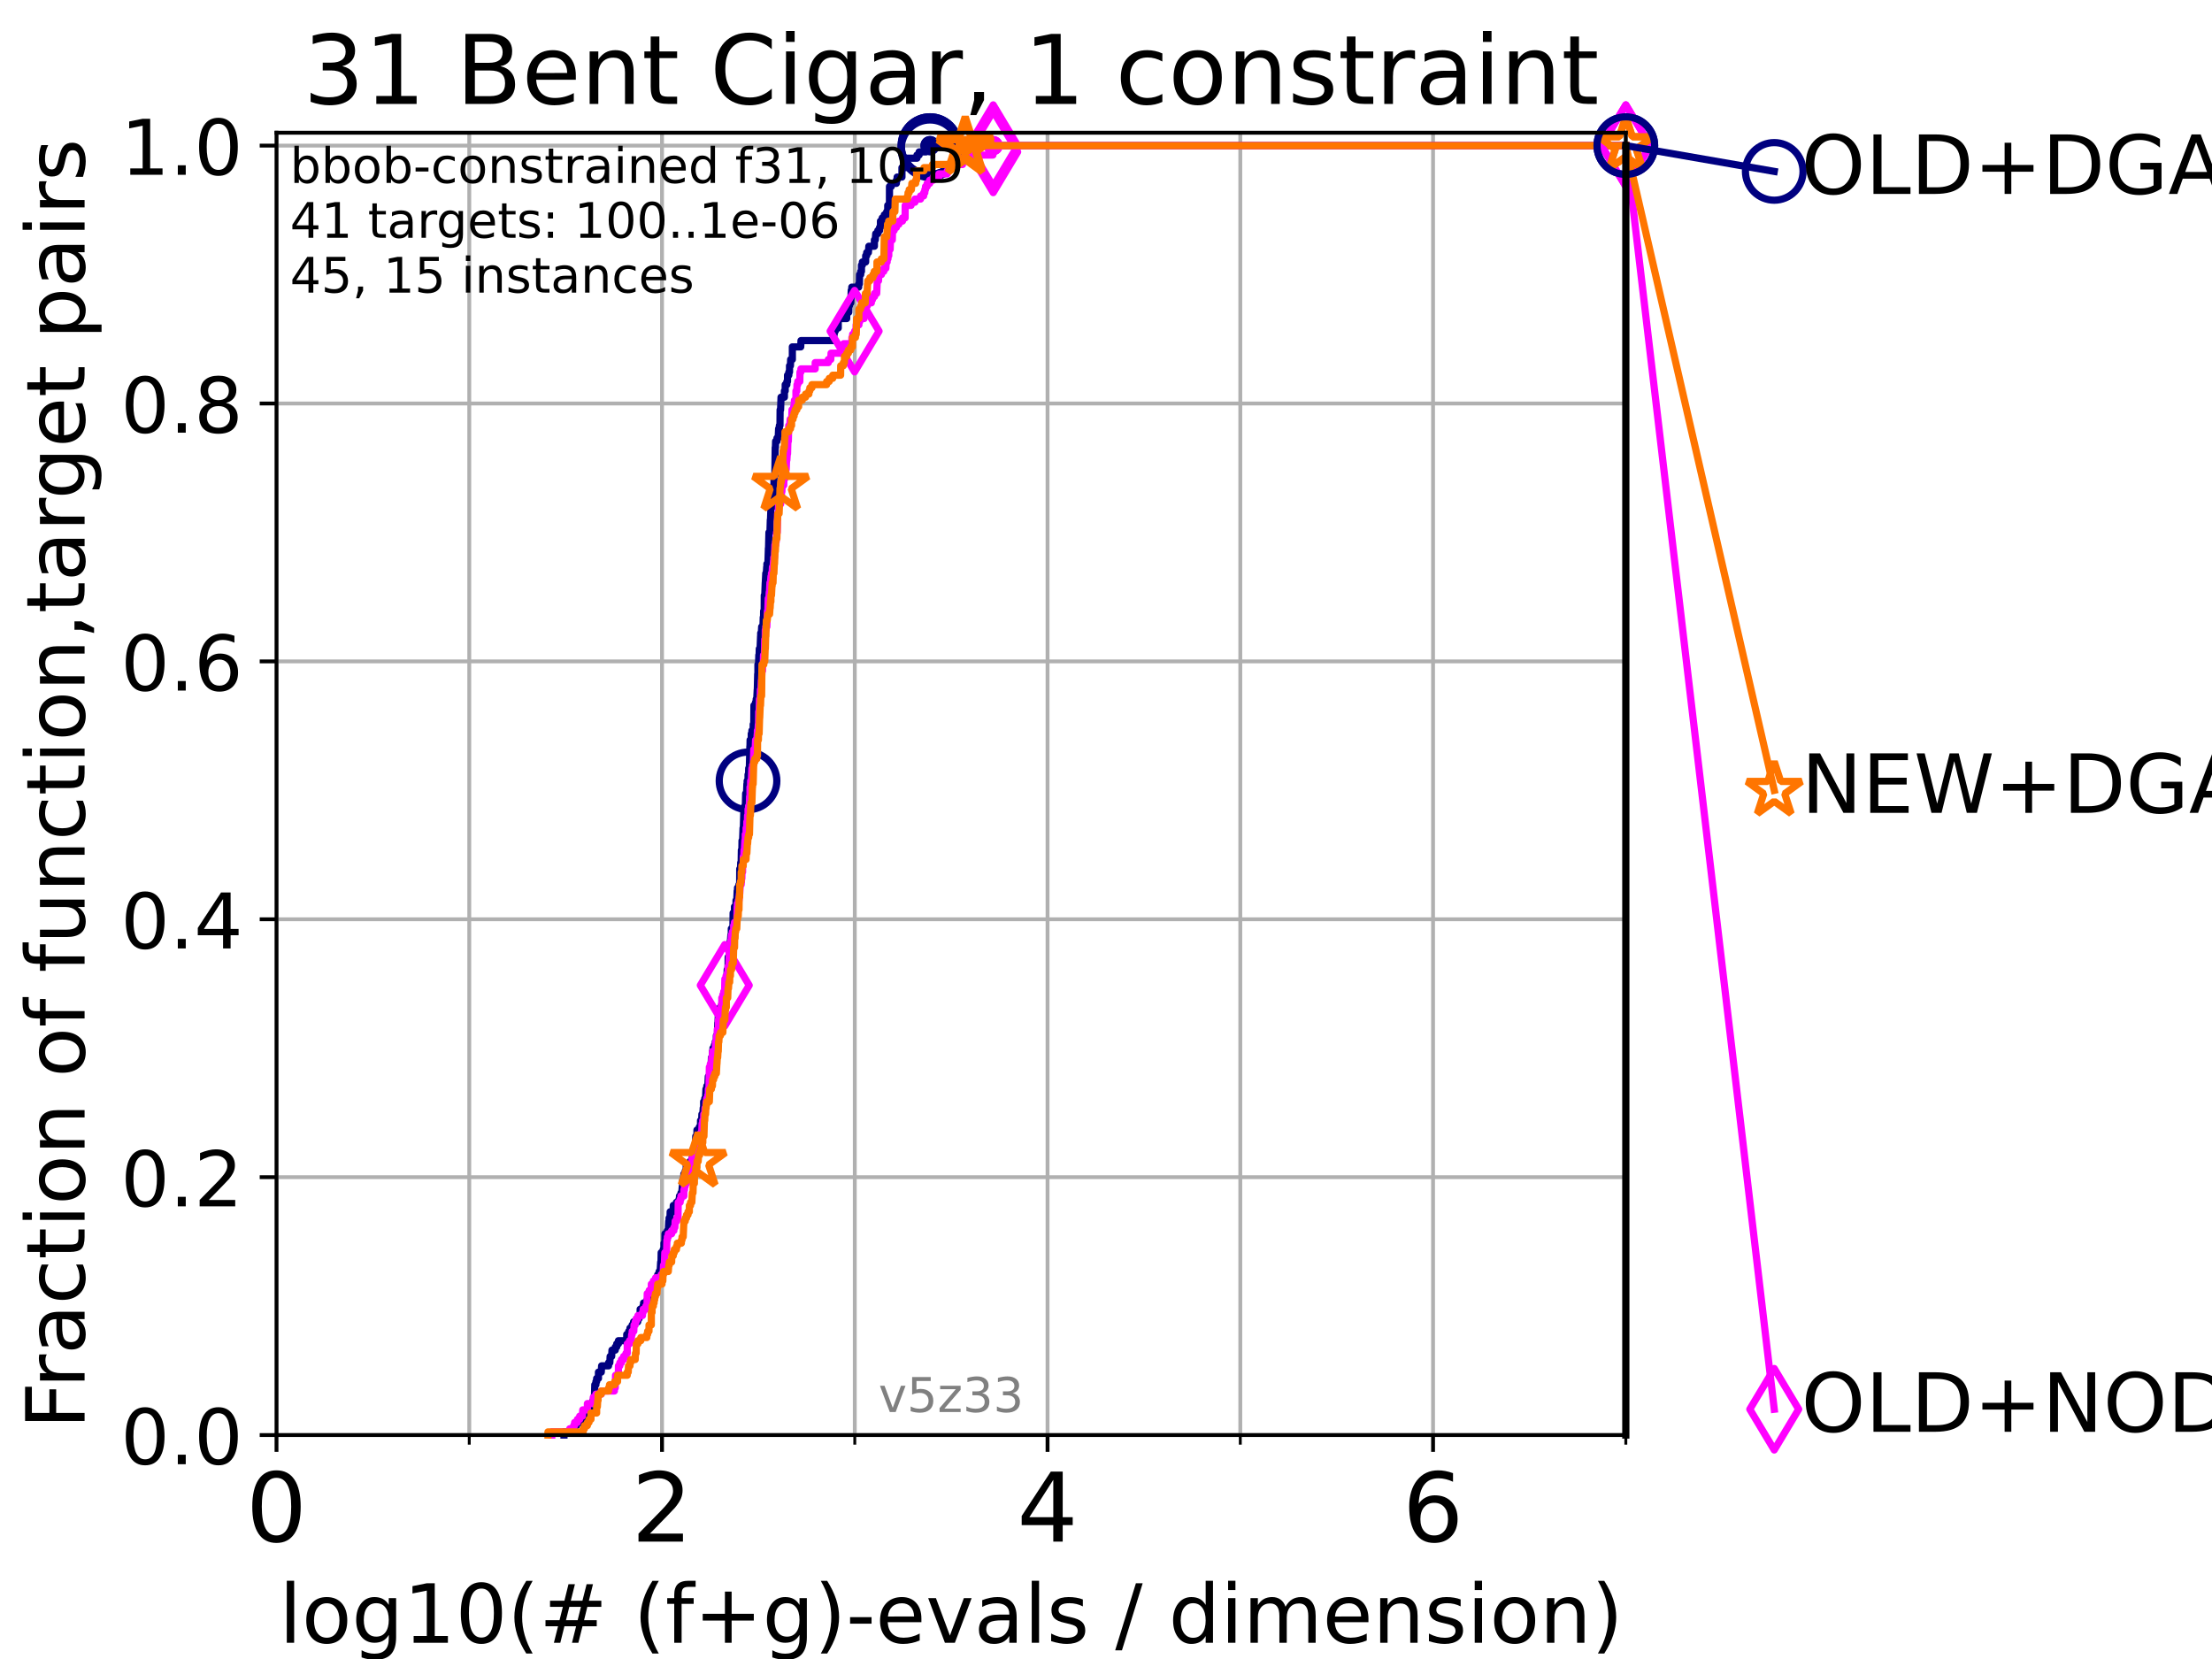 <?xml version="1.0" encoding="utf-8" standalone="no"?>
<!DOCTYPE svg PUBLIC "-//W3C//DTD SVG 1.1//EN"
  "http://www.w3.org/Graphics/SVG/1.1/DTD/svg11.dtd">
<!-- Created with matplotlib (https://matplotlib.org/) -->
<svg height="345.6pt" version="1.1" viewBox="0 0 460.8 345.6" width="460.8pt" xmlns="http://www.w3.org/2000/svg" xmlns:xlink="http://www.w3.org/1999/xlink">
 <defs>
  <style type="text/css">*{stroke-linecap:butt;stroke-linejoin:round;}</style>
 </defs>
 <g id="figure_1">
  <g id="patch_1">
   <path d="M 0 345.6 
L 460.8 345.6 
L 460.8 0 
L 0 0 
z
" style="fill:#ffffff;"/>
  </g>
  <g id="axes_1">
   <g id="patch_2">
    <path d="M 57.6 298.944 
L 338.688 298.944 
L 338.688 27.648 
L 57.6 27.648 
z
" style="fill:#ffffff;"/>
   </g>
   <g id="matplotlib.axis_1">
    <g id="xtick_1">
     <g id="line2d_1">
      <path clip-path="url(#p0a6cfe0976)" d="M 57.6 298.944 
L 57.6 27.648 
" style="fill:none;stroke:#b0b0b0;stroke-linecap:square;stroke-width:0.8;"/>
     </g>
     <g id="line2d_2">
      <defs>
       <path d="M 0 0 
L 0 3.5 
" id="me76aef96c7" style="stroke:#000000;stroke-width:0.8;"/>
      </defs>
      <g>
       <use style="stroke:#000000;stroke-width:0.8;" x="57.6" xlink:href="#me76aef96c7" y="298.944"/>
      </g>
     </g>
     <g id="text_1">
      <!-- 0 -->
      <g transform="translate(51.237 321.141)scale(0.2 -0.2)">
       <defs>
        <path d="M 31.781 66.406 
Q 24.172 66.406 20.328 58.906 
Q 16.5 51.422 16.5 36.375 
Q 16.5 21.391 20.328 13.891 
Q 24.172 6.391 31.781 6.391 
Q 39.453 6.391 43.281 13.891 
Q 47.125 21.391 47.125 36.375 
Q 47.125 51.422 43.281 58.906 
Q 39.453 66.406 31.781 66.406 
z
M 31.781 74.219 
Q 44.047 74.219 50.516 64.516 
Q 56.984 54.828 56.984 36.375 
Q 56.984 17.969 50.516 8.266 
Q 44.047 -1.422 31.781 -1.422 
Q 19.531 -1.422 13.062 8.266 
Q 6.594 17.969 6.594 36.375 
Q 6.594 54.828 13.062 64.516 
Q 19.531 74.219 31.781 74.219 
z
" id="DejaVuSans-48"/>
       </defs>
       <use xlink:href="#DejaVuSans-48"/>
      </g>
     </g>
    </g>
    <g id="xtick_2">
     <g id="line2d_3">
      <path clip-path="url(#p0a6cfe0976)" d="M 137.911 298.944 
L 137.911 27.648 
" style="fill:none;stroke:#b0b0b0;stroke-linecap:square;stroke-width:0.8;"/>
     </g>
     <g id="line2d_4">
      <g>
       <use style="stroke:#000000;stroke-width:0.8;" x="137.911" xlink:href="#me76aef96c7" y="298.944"/>
      </g>
     </g>
     <g id="text_2">
      <!-- 2 -->
      <g transform="translate(131.548 321.141)scale(0.2 -0.2)">
       <defs>
        <path d="M 19.188 8.297 
L 53.609 8.297 
L 53.609 0 
L 7.328 0 
L 7.328 8.297 
Q 12.938 14.109 22.625 23.891 
Q 32.328 33.688 34.812 36.531 
Q 39.547 41.844 41.422 45.531 
Q 43.312 49.219 43.312 52.781 
Q 43.312 58.594 39.234 62.25 
Q 35.156 65.922 28.609 65.922 
Q 23.969 65.922 18.812 64.312 
Q 13.672 62.703 7.812 59.422 
L 7.812 69.391 
Q 13.766 71.781 18.938 73 
Q 24.125 74.219 28.422 74.219 
Q 39.75 74.219 46.484 68.547 
Q 53.219 62.891 53.219 53.422 
Q 53.219 48.922 51.531 44.891 
Q 49.859 40.875 45.406 35.406 
Q 44.188 33.984 37.641 27.219 
Q 31.109 20.453 19.188 8.297 
z
" id="DejaVuSans-50"/>
       </defs>
       <use xlink:href="#DejaVuSans-50"/>
      </g>
     </g>
    </g>
    <g id="xtick_3">
     <g id="line2d_5">
      <path clip-path="url(#p0a6cfe0976)" d="M 218.222 298.944 
L 218.222 27.648 
" style="fill:none;stroke:#b0b0b0;stroke-linecap:square;stroke-width:0.8;"/>
     </g>
     <g id="line2d_6">
      <g>
       <use style="stroke:#000000;stroke-width:0.8;" x="218.222" xlink:href="#me76aef96c7" y="298.944"/>
      </g>
     </g>
     <g id="text_3">
      <!-- 4 -->
      <g transform="translate(211.859 321.141)scale(0.2 -0.2)">
       <defs>
        <path d="M 37.797 64.312 
L 12.891 25.391 
L 37.797 25.391 
z
M 35.203 72.906 
L 47.609 72.906 
L 47.609 25.391 
L 58.016 25.391 
L 58.016 17.188 
L 47.609 17.188 
L 47.609 0 
L 37.797 0 
L 37.797 17.188 
L 4.891 17.188 
L 4.891 26.703 
z
" id="DejaVuSans-52"/>
       </defs>
       <use xlink:href="#DejaVuSans-52"/>
      </g>
     </g>
    </g>
    <g id="xtick_4">
     <g id="line2d_7">
      <path clip-path="url(#p0a6cfe0976)" d="M 298.533 298.944 
L 298.533 27.648 
" style="fill:none;stroke:#b0b0b0;stroke-linecap:square;stroke-width:0.8;"/>
     </g>
     <g id="line2d_8">
      <g>
       <use style="stroke:#000000;stroke-width:0.8;" x="298.533" xlink:href="#me76aef96c7" y="298.944"/>
      </g>
     </g>
     <g id="text_4">
      <!-- 6 -->
      <g transform="translate(292.17 321.141)scale(0.2 -0.2)">
       <defs>
        <path d="M 33.016 40.375 
Q 26.375 40.375 22.484 35.828 
Q 18.609 31.297 18.609 23.391 
Q 18.609 15.531 22.484 10.953 
Q 26.375 6.391 33.016 6.391 
Q 39.656 6.391 43.531 10.953 
Q 47.406 15.531 47.406 23.391 
Q 47.406 31.297 43.531 35.828 
Q 39.656 40.375 33.016 40.375 
z
M 52.594 71.297 
L 52.594 62.312 
Q 48.875 64.062 45.094 64.984 
Q 41.312 65.922 37.594 65.922 
Q 27.828 65.922 22.672 59.328 
Q 17.531 52.734 16.797 39.406 
Q 19.672 43.656 24.016 45.922 
Q 28.375 48.188 33.594 48.188 
Q 44.578 48.188 50.953 41.516 
Q 57.328 34.859 57.328 23.391 
Q 57.328 12.156 50.688 5.359 
Q 44.047 -1.422 33.016 -1.422 
Q 20.359 -1.422 13.672 8.266 
Q 6.984 17.969 6.984 36.375 
Q 6.984 53.656 15.188 63.938 
Q 23.391 74.219 37.203 74.219 
Q 40.922 74.219 44.703 73.484 
Q 48.484 72.75 52.594 71.297 
z
" id="DejaVuSans-54"/>
       </defs>
       <use xlink:href="#DejaVuSans-54"/>
      </g>
     </g>
    </g>
    <g id="xtick_5">
     <g id="line2d_9">
      <path clip-path="url(#p0a6cfe0976)" d="M 97.755 298.944 
L 97.755 27.648 
" style="fill:none;stroke:#b0b0b0;stroke-linecap:square;stroke-width:0.8;"/>
     </g>
     <g id="line2d_10">
      <defs>
       <path d="M 0 0 
L 0 2 
" id="mf06a63ed1c" style="stroke:#000000;stroke-width:0.6;"/>
      </defs>
      <g>
       <use style="stroke:#000000;stroke-width:0.6;" x="97.755" xlink:href="#mf06a63ed1c" y="298.944"/>
      </g>
     </g>
    </g>
    <g id="xtick_6">
     <g id="line2d_11">
      <path clip-path="url(#p0a6cfe0976)" d="M 178.066 298.944 
L 178.066 27.648 
" style="fill:none;stroke:#b0b0b0;stroke-linecap:square;stroke-width:0.8;"/>
     </g>
     <g id="line2d_12">
      <g>
       <use style="stroke:#000000;stroke-width:0.6;" x="178.066" xlink:href="#mf06a63ed1c" y="298.944"/>
      </g>
     </g>
    </g>
    <g id="xtick_7">
     <g id="line2d_13">
      <path clip-path="url(#p0a6cfe0976)" d="M 258.377 298.944 
L 258.377 27.648 
" style="fill:none;stroke:#b0b0b0;stroke-linecap:square;stroke-width:0.8;"/>
     </g>
     <g id="line2d_14">
      <g>
       <use style="stroke:#000000;stroke-width:0.6;" x="258.377" xlink:href="#mf06a63ed1c" y="298.944"/>
      </g>
     </g>
    </g>
    <g id="xtick_8">
     <g id="line2d_15">
      <path clip-path="url(#p0a6cfe0976)" d="M 338.688 298.944 
L 338.688 27.648 
" style="fill:none;stroke:#b0b0b0;stroke-linecap:square;stroke-width:0.8;"/>
     </g>
     <g id="line2d_16">
      <g>
       <use style="stroke:#000000;stroke-width:0.6;" x="338.688" xlink:href="#mf06a63ed1c" y="298.944"/>
      </g>
     </g>
    </g>
    <g id="text_5">
     <!-- log10(# (f+g)-evals / dimension) -->
     <g transform="translate(58.145 342.218)scale(0.17 -0.17)">
      <defs>
       <path d="M 9.422 75.984 
L 18.406 75.984 
L 18.406 0 
L 9.422 0 
z
" id="DejaVuSans-108"/>
       <path d="M 30.609 48.391 
Q 23.391 48.391 19.188 42.75 
Q 14.984 37.109 14.984 27.297 
Q 14.984 17.484 19.156 11.844 
Q 23.344 6.203 30.609 6.203 
Q 37.797 6.203 41.984 11.859 
Q 46.188 17.531 46.188 27.297 
Q 46.188 37.016 41.984 42.703 
Q 37.797 48.391 30.609 48.391 
z
M 30.609 56 
Q 42.328 56 49.016 48.375 
Q 55.719 40.766 55.719 27.297 
Q 55.719 13.875 49.016 6.219 
Q 42.328 -1.422 30.609 -1.422 
Q 18.844 -1.422 12.172 6.219 
Q 5.516 13.875 5.516 27.297 
Q 5.516 40.766 12.172 48.375 
Q 18.844 56 30.609 56 
z
" id="DejaVuSans-111"/>
       <path d="M 45.406 27.984 
Q 45.406 37.75 41.375 43.109 
Q 37.359 48.484 30.078 48.484 
Q 22.859 48.484 18.828 43.109 
Q 14.797 37.75 14.797 27.984 
Q 14.797 18.266 18.828 12.891 
Q 22.859 7.516 30.078 7.516 
Q 37.359 7.516 41.375 12.891 
Q 45.406 18.266 45.406 27.984 
z
M 54.391 6.781 
Q 54.391 -7.172 48.188 -13.984 
Q 42 -20.797 29.203 -20.797 
Q 24.469 -20.797 20.266 -20.094 
Q 16.062 -19.391 12.109 -17.922 
L 12.109 -9.188 
Q 16.062 -11.328 19.922 -12.344 
Q 23.781 -13.375 27.781 -13.375 
Q 36.625 -13.375 41.016 -8.766 
Q 45.406 -4.156 45.406 5.172 
L 45.406 9.625 
Q 42.625 4.781 38.281 2.391 
Q 33.938 0 27.875 0 
Q 17.828 0 11.672 7.656 
Q 5.516 15.328 5.516 27.984 
Q 5.516 40.672 11.672 48.328 
Q 17.828 56 27.875 56 
Q 33.938 56 38.281 53.609 
Q 42.625 51.219 45.406 46.391 
L 45.406 54.688 
L 54.391 54.688 
z
" id="DejaVuSans-103"/>
       <path d="M 12.406 8.297 
L 28.516 8.297 
L 28.516 63.922 
L 10.984 60.406 
L 10.984 69.391 
L 28.422 72.906 
L 38.281 72.906 
L 38.281 8.297 
L 54.391 8.297 
L 54.391 0 
L 12.406 0 
z
" id="DejaVuSans-49"/>
       <path d="M 31 75.875 
Q 24.469 64.656 21.281 53.656 
Q 18.109 42.672 18.109 31.391 
Q 18.109 20.125 21.312 9.062 
Q 24.516 -2 31 -13.188 
L 23.188 -13.188 
Q 15.875 -1.703 12.234 9.375 
Q 8.594 20.453 8.594 31.391 
Q 8.594 42.281 12.203 53.312 
Q 15.828 64.359 23.188 75.875 
z
" id="DejaVuSans-40"/>
       <path d="M 51.125 44 
L 36.922 44 
L 32.812 27.688 
L 47.125 27.688 
z
M 43.797 71.781 
L 38.719 51.516 
L 52.984 51.516 
L 58.109 71.781 
L 65.922 71.781 
L 60.891 51.516 
L 76.125 51.516 
L 76.125 44 
L 58.984 44 
L 54.984 27.688 
L 70.516 27.688 
L 70.516 20.219 
L 53.078 20.219 
L 48 0 
L 40.188 0 
L 45.219 20.219 
L 30.906 20.219 
L 25.875 0 
L 18.016 0 
L 23.094 20.219 
L 7.719 20.219 
L 7.719 27.688 
L 24.906 27.688 
L 29 44 
L 13.281 44 
L 13.281 51.516 
L 30.906 51.516 
L 35.891 71.781 
z
" id="DejaVuSans-35"/>
       <path id="DejaVuSans-32"/>
       <path d="M 37.109 75.984 
L 37.109 68.5 
L 28.516 68.5 
Q 23.688 68.5 21.797 66.547 
Q 19.922 64.594 19.922 59.516 
L 19.922 54.688 
L 34.719 54.688 
L 34.719 47.703 
L 19.922 47.703 
L 19.922 0 
L 10.891 0 
L 10.891 47.703 
L 2.297 47.703 
L 2.297 54.688 
L 10.891 54.688 
L 10.891 58.5 
Q 10.891 67.625 15.141 71.797 
Q 19.391 75.984 28.609 75.984 
z
" id="DejaVuSans-102"/>
       <path d="M 46 62.703 
L 46 35.5 
L 73.188 35.5 
L 73.188 27.203 
L 46 27.203 
L 46 0 
L 37.797 0 
L 37.797 27.203 
L 10.594 27.203 
L 10.594 35.5 
L 37.797 35.5 
L 37.797 62.703 
z
" id="DejaVuSans-43"/>
       <path d="M 8.016 75.875 
L 15.828 75.875 
Q 23.141 64.359 26.781 53.312 
Q 30.422 42.281 30.422 31.391 
Q 30.422 20.453 26.781 9.375 
Q 23.141 -1.703 15.828 -13.188 
L 8.016 -13.188 
Q 14.5 -2 17.703 9.062 
Q 20.906 20.125 20.906 31.391 
Q 20.906 42.672 17.703 53.656 
Q 14.5 64.656 8.016 75.875 
z
" id="DejaVuSans-41"/>
       <path d="M 4.891 31.391 
L 31.203 31.391 
L 31.203 23.391 
L 4.891 23.391 
z
" id="DejaVuSans-45"/>
       <path d="M 56.203 29.594 
L 56.203 25.203 
L 14.891 25.203 
Q 15.484 15.922 20.484 11.062 
Q 25.484 6.203 34.422 6.203 
Q 39.594 6.203 44.453 7.469 
Q 49.312 8.734 54.109 11.281 
L 54.109 2.781 
Q 49.266 0.734 44.188 -0.344 
Q 39.109 -1.422 33.891 -1.422 
Q 20.797 -1.422 13.156 6.188 
Q 5.516 13.812 5.516 26.812 
Q 5.516 40.234 12.766 48.109 
Q 20.016 56 32.328 56 
Q 43.359 56 49.781 48.891 
Q 56.203 41.797 56.203 29.594 
z
M 47.219 32.234 
Q 47.125 39.594 43.094 43.984 
Q 39.062 48.391 32.422 48.391 
Q 24.906 48.391 20.391 44.141 
Q 15.875 39.891 15.188 32.172 
z
" id="DejaVuSans-101"/>
       <path d="M 2.984 54.688 
L 12.5 54.688 
L 29.594 8.797 
L 46.688 54.688 
L 56.203 54.688 
L 35.688 0 
L 23.484 0 
z
" id="DejaVuSans-118"/>
       <path d="M 34.281 27.484 
Q 23.391 27.484 19.188 25 
Q 14.984 22.516 14.984 16.5 
Q 14.984 11.719 18.141 8.906 
Q 21.297 6.109 26.703 6.109 
Q 34.188 6.109 38.703 11.406 
Q 43.219 16.703 43.219 25.484 
L 43.219 27.484 
z
M 52.203 31.203 
L 52.203 0 
L 43.219 0 
L 43.219 8.297 
Q 40.141 3.328 35.547 0.953 
Q 30.953 -1.422 24.312 -1.422 
Q 15.922 -1.422 10.953 3.297 
Q 6 8.016 6 15.922 
Q 6 25.141 12.172 29.828 
Q 18.359 34.516 30.609 34.516 
L 43.219 34.516 
L 43.219 35.406 
Q 43.219 41.609 39.141 45 
Q 35.062 48.391 27.688 48.391 
Q 23 48.391 18.547 47.266 
Q 14.109 46.141 10.016 43.891 
L 10.016 52.203 
Q 14.938 54.109 19.578 55.047 
Q 24.219 56 28.609 56 
Q 40.484 56 46.344 49.844 
Q 52.203 43.703 52.203 31.203 
z
" id="DejaVuSans-97"/>
       <path d="M 44.281 53.078 
L 44.281 44.578 
Q 40.484 46.531 36.375 47.5 
Q 32.281 48.484 27.875 48.484 
Q 21.188 48.484 17.844 46.438 
Q 14.5 44.391 14.5 40.281 
Q 14.5 37.156 16.891 35.375 
Q 19.281 33.594 26.516 31.984 
L 29.594 31.297 
Q 39.156 29.25 43.188 25.516 
Q 47.219 21.781 47.219 15.094 
Q 47.219 7.469 41.188 3.016 
Q 35.156 -1.422 24.609 -1.422 
Q 20.219 -1.422 15.453 -0.562 
Q 10.688 0.297 5.422 2 
L 5.422 11.281 
Q 10.406 8.688 15.234 7.391 
Q 20.062 6.109 24.812 6.109 
Q 31.156 6.109 34.562 8.281 
Q 37.984 10.453 37.984 14.406 
Q 37.984 18.062 35.516 20.016 
Q 33.062 21.969 24.703 23.781 
L 21.578 24.516 
Q 13.234 26.266 9.516 29.906 
Q 5.812 33.547 5.812 39.891 
Q 5.812 47.609 11.281 51.797 
Q 16.75 56 26.812 56 
Q 31.781 56 36.172 55.266 
Q 40.578 54.547 44.281 53.078 
z
" id="DejaVuSans-115"/>
       <path d="M 25.391 72.906 
L 33.688 72.906 
L 8.297 -9.281 
L 0 -9.281 
z
" id="DejaVuSans-47"/>
       <path d="M 45.406 46.391 
L 45.406 75.984 
L 54.391 75.984 
L 54.391 0 
L 45.406 0 
L 45.406 8.203 
Q 42.578 3.328 38.25 0.953 
Q 33.938 -1.422 27.875 -1.422 
Q 17.969 -1.422 11.734 6.484 
Q 5.516 14.406 5.516 27.297 
Q 5.516 40.188 11.734 48.094 
Q 17.969 56 27.875 56 
Q 33.938 56 38.25 53.625 
Q 42.578 51.266 45.406 46.391 
z
M 14.797 27.297 
Q 14.797 17.391 18.875 11.75 
Q 22.953 6.109 30.078 6.109 
Q 37.203 6.109 41.297 11.75 
Q 45.406 17.391 45.406 27.297 
Q 45.406 37.203 41.297 42.844 
Q 37.203 48.484 30.078 48.484 
Q 22.953 48.484 18.875 42.844 
Q 14.797 37.203 14.797 27.297 
z
" id="DejaVuSans-100"/>
       <path d="M 9.422 54.688 
L 18.406 54.688 
L 18.406 0 
L 9.422 0 
z
M 9.422 75.984 
L 18.406 75.984 
L 18.406 64.594 
L 9.422 64.594 
z
" id="DejaVuSans-105"/>
       <path d="M 52 44.188 
Q 55.375 50.25 60.062 53.125 
Q 64.75 56 71.094 56 
Q 79.641 56 84.281 50.016 
Q 88.922 44.047 88.922 33.016 
L 88.922 0 
L 79.891 0 
L 79.891 32.719 
Q 79.891 40.578 77.094 44.375 
Q 74.312 48.188 68.609 48.188 
Q 61.625 48.188 57.562 43.547 
Q 53.516 38.922 53.516 30.906 
L 53.516 0 
L 44.484 0 
L 44.484 32.719 
Q 44.484 40.625 41.703 44.406 
Q 38.922 48.188 33.109 48.188 
Q 26.219 48.188 22.156 43.531 
Q 18.109 38.875 18.109 30.906 
L 18.109 0 
L 9.078 0 
L 9.078 54.688 
L 18.109 54.688 
L 18.109 46.188 
Q 21.188 51.219 25.484 53.609 
Q 29.781 56 35.688 56 
Q 41.656 56 45.828 52.969 
Q 50 49.953 52 44.188 
z
" id="DejaVuSans-109"/>
       <path d="M 54.891 33.016 
L 54.891 0 
L 45.906 0 
L 45.906 32.719 
Q 45.906 40.484 42.875 44.328 
Q 39.844 48.188 33.797 48.188 
Q 26.516 48.188 22.312 43.547 
Q 18.109 38.922 18.109 30.906 
L 18.109 0 
L 9.078 0 
L 9.078 54.688 
L 18.109 54.688 
L 18.109 46.188 
Q 21.344 51.125 25.703 53.562 
Q 30.078 56 35.797 56 
Q 45.219 56 50.047 50.172 
Q 54.891 44.344 54.891 33.016 
z
" id="DejaVuSans-110"/>
      </defs>
      <use xlink:href="#DejaVuSans-108"/>
      <use x="27.783" xlink:href="#DejaVuSans-111"/>
      <use x="88.965" xlink:href="#DejaVuSans-103"/>
      <use x="152.441" xlink:href="#DejaVuSans-49"/>
      <use x="216.064" xlink:href="#DejaVuSans-48"/>
      <use x="279.688" xlink:href="#DejaVuSans-40"/>
      <use x="318.701" xlink:href="#DejaVuSans-35"/>
      <use x="402.49" xlink:href="#DejaVuSans-32"/>
      <use x="434.277" xlink:href="#DejaVuSans-40"/>
      <use x="473.291" xlink:href="#DejaVuSans-102"/>
      <use x="508.496" xlink:href="#DejaVuSans-43"/>
      <use x="592.285" xlink:href="#DejaVuSans-103"/>
      <use x="655.762" xlink:href="#DejaVuSans-41"/>
      <use x="694.775" xlink:href="#DejaVuSans-45"/>
      <use x="730.859" xlink:href="#DejaVuSans-101"/>
      <use x="792.383" xlink:href="#DejaVuSans-118"/>
      <use x="851.562" xlink:href="#DejaVuSans-97"/>
      <use x="912.842" xlink:href="#DejaVuSans-108"/>
      <use x="940.625" xlink:href="#DejaVuSans-115"/>
      <use x="992.725" xlink:href="#DejaVuSans-32"/>
      <use x="1024.512" xlink:href="#DejaVuSans-47"/>
      <use x="1058.203" xlink:href="#DejaVuSans-32"/>
      <use x="1089.99" xlink:href="#DejaVuSans-100"/>
      <use x="1153.467" xlink:href="#DejaVuSans-105"/>
      <use x="1181.25" xlink:href="#DejaVuSans-109"/>
      <use x="1278.662" xlink:href="#DejaVuSans-101"/>
      <use x="1340.186" xlink:href="#DejaVuSans-110"/>
      <use x="1403.564" xlink:href="#DejaVuSans-115"/>
      <use x="1455.664" xlink:href="#DejaVuSans-105"/>
      <use x="1483.447" xlink:href="#DejaVuSans-111"/>
      <use x="1544.629" xlink:href="#DejaVuSans-110"/>
      <use x="1608.008" xlink:href="#DejaVuSans-41"/>
     </g>
    </g>
   </g>
   <g id="matplotlib.axis_2">
    <g id="ytick_1">
     <g id="line2d_17">
      <path clip-path="url(#p0a6cfe0976)" d="M 57.6 298.944 
L 338.688 298.944 
" style="fill:none;stroke:#b0b0b0;stroke-linecap:square;stroke-width:0.8;"/>
     </g>
     <g id="line2d_18">
      <defs>
       <path d="M 0 0 
L -3.5 0 
" id="m4359626369" style="stroke:#000000;stroke-width:0.8;"/>
      </defs>
      <g>
       <use style="stroke:#000000;stroke-width:0.8;" x="57.6" xlink:href="#m4359626369" y="298.944"/>
      </g>
     </g>
     <g id="text_6">
      <!-- 0.0 -->
      <g transform="translate(25.155 305.023)scale(0.16 -0.16)">
       <defs>
        <path d="M 10.688 12.406 
L 21 12.406 
L 21 0 
L 10.688 0 
z
" id="DejaVuSans-46"/>
       </defs>
       <use xlink:href="#DejaVuSans-48"/>
       <use x="63.623" xlink:href="#DejaVuSans-46"/>
       <use x="95.41" xlink:href="#DejaVuSans-48"/>
      </g>
     </g>
    </g>
    <g id="ytick_2">
     <g id="line2d_19">
      <path clip-path="url(#p0a6cfe0976)" d="M 57.6 245.222 
L 338.688 245.222 
" style="fill:none;stroke:#b0b0b0;stroke-linecap:square;stroke-width:0.8;"/>
     </g>
     <g id="line2d_20">
      <g>
       <use style="stroke:#000000;stroke-width:0.8;" x="57.6" xlink:href="#m4359626369" y="245.222"/>
      </g>
     </g>
     <g id="text_7">
      <!-- 0.2 -->
      <g transform="translate(25.155 251.301)scale(0.16 -0.16)">
       <use xlink:href="#DejaVuSans-48"/>
       <use x="63.623" xlink:href="#DejaVuSans-46"/>
       <use x="95.41" xlink:href="#DejaVuSans-50"/>
      </g>
     </g>
    </g>
    <g id="ytick_3">
     <g id="line2d_21">
      <path clip-path="url(#p0a6cfe0976)" d="M 57.6 191.5 
L 338.688 191.5 
" style="fill:none;stroke:#b0b0b0;stroke-linecap:square;stroke-width:0.8;"/>
     </g>
     <g id="line2d_22">
      <g>
       <use style="stroke:#000000;stroke-width:0.8;" x="57.6" xlink:href="#m4359626369" y="191.5"/>
      </g>
     </g>
     <g id="text_8">
      <!-- 0.4 -->
      <g transform="translate(25.155 197.579)scale(0.16 -0.16)">
       <use xlink:href="#DejaVuSans-48"/>
       <use x="63.623" xlink:href="#DejaVuSans-46"/>
       <use x="95.41" xlink:href="#DejaVuSans-52"/>
      </g>
     </g>
    </g>
    <g id="ytick_4">
     <g id="line2d_23">
      <path clip-path="url(#p0a6cfe0976)" d="M 57.6 137.778 
L 338.688 137.778 
" style="fill:none;stroke:#b0b0b0;stroke-linecap:square;stroke-width:0.8;"/>
     </g>
     <g id="line2d_24">
      <g>
       <use style="stroke:#000000;stroke-width:0.8;" x="57.6" xlink:href="#m4359626369" y="137.778"/>
      </g>
     </g>
     <g id="text_9">
      <!-- 0.6 -->
      <g transform="translate(25.155 143.857)scale(0.16 -0.16)">
       <use xlink:href="#DejaVuSans-48"/>
       <use x="63.623" xlink:href="#DejaVuSans-46"/>
       <use x="95.41" xlink:href="#DejaVuSans-54"/>
      </g>
     </g>
    </g>
    <g id="ytick_5">
     <g id="line2d_25">
      <path clip-path="url(#p0a6cfe0976)" d="M 57.6 84.056 
L 338.688 84.056 
" style="fill:none;stroke:#b0b0b0;stroke-linecap:square;stroke-width:0.8;"/>
     </g>
     <g id="line2d_26">
      <g>
       <use style="stroke:#000000;stroke-width:0.8;" x="57.6" xlink:href="#m4359626369" y="84.056"/>
      </g>
     </g>
     <g id="text_10">
      <!-- 0.8 -->
      <g transform="translate(25.155 90.135)scale(0.16 -0.16)">
       <defs>
        <path d="M 31.781 34.625 
Q 24.75 34.625 20.719 30.859 
Q 16.703 27.094 16.703 20.516 
Q 16.703 13.922 20.719 10.156 
Q 24.75 6.391 31.781 6.391 
Q 38.812 6.391 42.859 10.172 
Q 46.922 13.969 46.922 20.516 
Q 46.922 27.094 42.891 30.859 
Q 38.875 34.625 31.781 34.625 
z
M 21.922 38.812 
Q 15.578 40.375 12.031 44.719 
Q 8.5 49.078 8.5 55.328 
Q 8.5 64.062 14.719 69.141 
Q 20.953 74.219 31.781 74.219 
Q 42.672 74.219 48.875 69.141 
Q 55.078 64.062 55.078 55.328 
Q 55.078 49.078 51.531 44.719 
Q 48 40.375 41.703 38.812 
Q 48.828 37.156 52.797 32.312 
Q 56.781 27.484 56.781 20.516 
Q 56.781 9.906 50.312 4.234 
Q 43.844 -1.422 31.781 -1.422 
Q 19.734 -1.422 13.25 4.234 
Q 6.781 9.906 6.781 20.516 
Q 6.781 27.484 10.781 32.312 
Q 14.797 37.156 21.922 38.812 
z
M 18.312 54.391 
Q 18.312 48.734 21.844 45.562 
Q 25.391 42.391 31.781 42.391 
Q 38.141 42.391 41.719 45.562 
Q 45.312 48.734 45.312 54.391 
Q 45.312 60.062 41.719 63.234 
Q 38.141 66.406 31.781 66.406 
Q 25.391 66.406 21.844 63.234 
Q 18.312 60.062 18.312 54.391 
z
" id="DejaVuSans-56"/>
       </defs>
       <use xlink:href="#DejaVuSans-48"/>
       <use x="63.623" xlink:href="#DejaVuSans-46"/>
       <use x="95.41" xlink:href="#DejaVuSans-56"/>
      </g>
     </g>
    </g>
    <g id="ytick_6">
     <g id="line2d_27">
      <path clip-path="url(#p0a6cfe0976)" d="M 57.6 30.334 
L 338.688 30.334 
" style="fill:none;stroke:#b0b0b0;stroke-linecap:square;stroke-width:0.8;"/>
     </g>
     <g id="line2d_28">
      <g>
       <use style="stroke:#000000;stroke-width:0.8;" x="57.6" xlink:href="#m4359626369" y="30.334"/>
      </g>
     </g>
     <g id="text_11">
      <!-- 1.0 -->
      <g transform="translate(25.155 36.413)scale(0.16 -0.16)">
       <use xlink:href="#DejaVuSans-49"/>
       <use x="63.623" xlink:href="#DejaVuSans-46"/>
       <use x="95.41" xlink:href="#DejaVuSans-48"/>
      </g>
     </g>
    </g>
    <g id="text_12">
     <!-- Fraction of function,target pairs -->
     <g transform="translate(17.62 297.681)rotate(-90)scale(0.17 -0.17)">
      <defs>
       <path d="M 9.812 72.906 
L 51.703 72.906 
L 51.703 64.594 
L 19.672 64.594 
L 19.672 43.109 
L 48.578 43.109 
L 48.578 34.812 
L 19.672 34.812 
L 19.672 0 
L 9.812 0 
z
" id="DejaVuSans-70"/>
       <path d="M 41.109 46.297 
Q 39.594 47.172 37.812 47.578 
Q 36.031 48 33.891 48 
Q 26.266 48 22.188 43.047 
Q 18.109 38.094 18.109 28.812 
L 18.109 0 
L 9.078 0 
L 9.078 54.688 
L 18.109 54.688 
L 18.109 46.188 
Q 20.953 51.172 25.484 53.578 
Q 30.031 56 36.531 56 
Q 37.453 56 38.578 55.875 
Q 39.703 55.766 41.062 55.516 
z
" id="DejaVuSans-114"/>
       <path d="M 48.781 52.594 
L 48.781 44.188 
Q 44.969 46.297 41.141 47.344 
Q 37.312 48.391 33.406 48.391 
Q 24.656 48.391 19.812 42.844 
Q 14.984 37.312 14.984 27.297 
Q 14.984 17.281 19.812 11.734 
Q 24.656 6.203 33.406 6.203 
Q 37.312 6.203 41.141 7.25 
Q 44.969 8.297 48.781 10.406 
L 48.781 2.094 
Q 45.016 0.344 40.984 -0.531 
Q 36.969 -1.422 32.422 -1.422 
Q 20.062 -1.422 12.781 6.344 
Q 5.516 14.109 5.516 27.297 
Q 5.516 40.672 12.859 48.328 
Q 20.219 56 33.016 56 
Q 37.156 56 41.109 55.141 
Q 45.062 54.297 48.781 52.594 
z
" id="DejaVuSans-99"/>
       <path d="M 18.312 70.219 
L 18.312 54.688 
L 36.812 54.688 
L 36.812 47.703 
L 18.312 47.703 
L 18.312 18.016 
Q 18.312 11.328 20.141 9.422 
Q 21.969 7.516 27.594 7.516 
L 36.812 7.516 
L 36.812 0 
L 27.594 0 
Q 17.188 0 13.234 3.875 
Q 9.281 7.766 9.281 18.016 
L 9.281 47.703 
L 2.688 47.703 
L 2.688 54.688 
L 9.281 54.688 
L 9.281 70.219 
z
" id="DejaVuSans-116"/>
       <path d="M 8.5 21.578 
L 8.5 54.688 
L 17.484 54.688 
L 17.484 21.922 
Q 17.484 14.156 20.5 10.266 
Q 23.531 6.391 29.594 6.391 
Q 36.859 6.391 41.078 11.031 
Q 45.312 15.672 45.312 23.688 
L 45.312 54.688 
L 54.297 54.688 
L 54.297 0 
L 45.312 0 
L 45.312 8.406 
Q 42.047 3.422 37.719 1 
Q 33.406 -1.422 27.688 -1.422 
Q 18.266 -1.422 13.375 4.438 
Q 8.5 10.297 8.5 21.578 
z
M 31.109 56 
z
" id="DejaVuSans-117"/>
       <path d="M 11.719 12.406 
L 22.016 12.406 
L 22.016 4 
L 14.016 -11.625 
L 7.719 -11.625 
L 11.719 4 
z
" id="DejaVuSans-44"/>
       <path d="M 18.109 8.203 
L 18.109 -20.797 
L 9.078 -20.797 
L 9.078 54.688 
L 18.109 54.688 
L 18.109 46.391 
Q 20.953 51.266 25.266 53.625 
Q 29.594 56 35.594 56 
Q 45.562 56 51.781 48.094 
Q 58.016 40.188 58.016 27.297 
Q 58.016 14.406 51.781 6.484 
Q 45.562 -1.422 35.594 -1.422 
Q 29.594 -1.422 25.266 0.953 
Q 20.953 3.328 18.109 8.203 
z
M 48.688 27.297 
Q 48.688 37.203 44.609 42.844 
Q 40.531 48.484 33.406 48.484 
Q 26.266 48.484 22.188 42.844 
Q 18.109 37.203 18.109 27.297 
Q 18.109 17.391 22.188 11.75 
Q 26.266 6.109 33.406 6.109 
Q 40.531 6.109 44.609 11.75 
Q 48.688 17.391 48.688 27.297 
z
" id="DejaVuSans-112"/>
      </defs>
      <use xlink:href="#DejaVuSans-70"/>
      <use x="50.27" xlink:href="#DejaVuSans-114"/>
      <use x="91.383" xlink:href="#DejaVuSans-97"/>
      <use x="152.662" xlink:href="#DejaVuSans-99"/>
      <use x="207.643" xlink:href="#DejaVuSans-116"/>
      <use x="246.852" xlink:href="#DejaVuSans-105"/>
      <use x="274.635" xlink:href="#DejaVuSans-111"/>
      <use x="335.816" xlink:href="#DejaVuSans-110"/>
      <use x="399.195" xlink:href="#DejaVuSans-32"/>
      <use x="430.982" xlink:href="#DejaVuSans-111"/>
      <use x="492.164" xlink:href="#DejaVuSans-102"/>
      <use x="527.369" xlink:href="#DejaVuSans-32"/>
      <use x="559.156" xlink:href="#DejaVuSans-102"/>
      <use x="594.361" xlink:href="#DejaVuSans-117"/>
      <use x="657.74" xlink:href="#DejaVuSans-110"/>
      <use x="721.119" xlink:href="#DejaVuSans-99"/>
      <use x="776.1" xlink:href="#DejaVuSans-116"/>
      <use x="815.309" xlink:href="#DejaVuSans-105"/>
      <use x="843.092" xlink:href="#DejaVuSans-111"/>
      <use x="904.273" xlink:href="#DejaVuSans-110"/>
      <use x="967.652" xlink:href="#DejaVuSans-44"/>
      <use x="999.439" xlink:href="#DejaVuSans-116"/>
      <use x="1038.648" xlink:href="#DejaVuSans-97"/>
      <use x="1099.928" xlink:href="#DejaVuSans-114"/>
      <use x="1139.291" xlink:href="#DejaVuSans-103"/>
      <use x="1202.768" xlink:href="#DejaVuSans-101"/>
      <use x="1264.291" xlink:href="#DejaVuSans-116"/>
      <use x="1303.5" xlink:href="#DejaVuSans-32"/>
      <use x="1335.287" xlink:href="#DejaVuSans-112"/>
      <use x="1398.764" xlink:href="#DejaVuSans-97"/>
      <use x="1460.043" xlink:href="#DejaVuSans-105"/>
      <use x="1487.826" xlink:href="#DejaVuSans-114"/>
      <use x="1528.939" xlink:href="#DejaVuSans-115"/>
     </g>
    </g>
   </g>
   <g id="line2d_29">
    <defs>
     <path d="M 0 1.5 
C 0.398 1.5 0.779 1.342 1.061 1.061 
C 1.342 0.779 1.5 0.398 1.5 0 
C 1.5 -0.398 1.342 -0.779 1.061 -1.061 
C 0.779 -1.342 0.398 -1.5 0 -1.5 
C -0.398 -1.5 -0.779 -1.342 -1.061 -1.061 
C -1.342 -0.779 -1.5 -0.398 -1.5 0 
C -1.5 0.398 -1.342 0.779 -1.061 1.061 
C -0.779 1.342 -0.398 1.5 0 1.5 
z
" id="mf6eba791f2" style="stroke:#000080;"/>
    </defs>
    <g>
     <use style="fill:#000080;stroke:#000080;" x="193.735" xlink:href="#mf6eba791f2" y="30.334"/>
     <use style="fill:#000080;stroke:#000080;" x="193.735" xlink:href="#mf6eba791f2" y="30.334"/>
    </g>
   </g>
   <g id="line2d_30">
    <path d="M 117.486 298.944 
L 117.486 298.289 
L 119.301 298.289 
L 119.301 297.634 
L 119.603 297.634 
L 119.603 296.979 
L 120.094 296.979 
L 120.094 296.323 
L 121.49 296.323 
L 121.49 295.668 
L 122.105 295.668 
L 122.105 295.013 
L 122.362 295.013 
L 122.362 294.358 
L 123.111 294.358 
L 123.111 293.703 
L 123.354 293.703 
L 123.434 292.393 
L 123.514 292.393 
L 123.514 291.737 
L 123.673 291.737 
L 123.673 291.082 
L 123.83 291.082 
L 123.908 288.462 
L 124.14 288.462 
L 124.14 287.807 
L 124.293 287.807 
L 124.293 287.151 
L 124.669 287.151 
L 124.669 285.841 
L 125.256 285.841 
L 125.328 284.531 
L 126.773 284.531 
L 126.773 283.876 
L 127.035 283.876 
L 127.1 282.565 
L 127.421 282.565 
L 127.485 281.255 
L 128.169 281.255 
L 128.169 280.6 
L 128.471 280.6 
L 128.471 279.945 
L 128.827 279.945 
L 128.827 279.29 
L 130.559 279.29 
L 130.559 277.979 
L 130.979 277.979 
L 130.979 277.324 
L 131.236 277.324 
L 131.236 276.669 
L 131.691 276.669 
L 131.691 276.014 
L 131.987 276.014 
L 131.987 275.359 
L 132.847 275.359 
L 132.847 274.704 
L 133.125 274.704 
L 133.125 274.048 
L 133.353 274.048 
L 133.353 272.738 
L 133.932 272.738 
L 133.932 272.083 
L 134.063 272.083 
L 134.063 271.428 
L 134.787 271.428 
L 134.787 270.773 
L 135.281 270.773 
L 135.281 270.118 
L 136.112 270.118 
L 136.189 267.497 
L 136.532 267.497 
L 136.532 266.842 
L 136.943 266.842 
L 137.016 265.532 
L 137.308 265.532 
L 137.308 264.876 
L 137.523 264.876 
L 137.63 262.911 
L 137.7 262.911 
L 137.736 260.946 
L 138.153 260.946 
L 138.153 260.29 
L 138.324 260.29 
L 138.324 258.98 
L 138.494 258.98 
L 138.528 257.015 
L 139.025 257.015 
L 139.025 256.36 
L 139.221 256.36 
L 139.317 254.394 
L 139.382 254.394 
L 139.382 253.739 
L 139.573 253.739 
L 139.605 252.429 
L 140.226 252.429 
L 140.257 251.118 
L 140.915 251.118 
L 140.915 250.463 
L 141.436 250.463 
L 141.436 249.808 
L 141.549 249.808 
L 141.549 249.153 
L 141.858 249.153 
L 141.858 248.498 
L 142.024 248.498 
L 142.134 247.187 
L 142.161 247.187 
L 142.216 245.877 
L 142.406 245.877 
L 142.459 244.567 
L 142.753 244.567 
L 142.753 243.912 
L 142.937 243.912 
L 142.963 242.601 
L 143.754 242.601 
L 143.754 241.946 
L 144.148 241.946 
L 144.148 241.291 
L 144.342 241.291 
L 144.415 239.326 
L 144.889 239.326 
L 144.935 236.705 
L 145.19 236.705 
L 145.19 235.395 
L 145.688 235.395 
L 145.688 234.74 
L 145.932 234.74 
L 145.932 233.429 
L 146.173 233.429 
L 146.216 232.119 
L 146.41 232.119 
L 146.495 230.809 
L 146.58 230.809 
L 146.58 229.499 
L 146.812 229.499 
L 146.812 228.843 
L 146.979 228.843 
L 147.062 226.878 
L 147.247 226.878 
L 147.247 226.223 
L 147.45 226.223 
L 147.55 224.257 
L 147.986 224.257 
L 147.986 222.947 
L 148.123 222.947 
L 148.2 220.326 
L 148.412 220.326 
L 148.412 219.016 
L 148.526 219.016 
L 148.526 218.361 
L 148.827 218.361 
L 148.827 217.706 
L 148.994 217.706 
L 148.994 217.051 
L 149.232 217.051 
L 149.232 215.74 
L 149.45 215.74 
L 149.522 213.12 
L 149.575 213.12 
L 149.629 211.81 
L 149.824 211.81 
L 149.824 211.154 
L 150.016 211.154 
L 150.016 209.844 
L 150.395 209.844 
L 150.395 209.189 
L 150.582 209.189 
L 150.582 208.534 
L 150.766 208.534 
L 150.783 207.224 
L 151.13 207.224 
L 151.211 205.913 
L 151.244 205.913 
L 151.309 204.603 
L 151.389 204.603 
L 151.486 201.982 
L 151.661 201.982 
L 151.693 199.362 
L 152.006 199.362 
L 152.099 196.086 
L 152.161 196.086 
L 152.253 194.776 
L 152.345 194.776 
L 152.345 193.465 
L 152.677 193.465 
L 152.722 190.19 
L 153.003 190.19 
L 153.003 188.879 
L 153.323 188.879 
L 153.323 187.569 
L 153.481 187.569 
L 153.566 185.604 
L 153.637 185.604 
L 153.637 184.949 
L 153.932 184.949 
L 153.932 184.293 
L 154.085 184.293 
L 154.098 181.018 
L 154.263 181.018 
L 154.304 179.707 
L 154.399 179.707 
L 154.44 177.087 
L 154.547 177.087 
L 154.574 175.121 
L 154.695 175.121 
L 154.788 172.501 
L 154.854 172.501 
L 154.946 169.225 
L 154.985 169.225 
L 154.985 168.57 
L 155.129 168.57 
L 155.129 167.915 
L 155.271 167.915 
L 155.335 165.294 
L 155.514 165.294 
L 155.59 163.329 
L 155.641 163.329 
L 155.641 162.674 
L 155.829 162.674 
L 155.829 161.363 
L 155.941 161.363 
L 155.966 160.053 
L 156.102 160.053 
L 156.212 155.467 
L 156.236 155.467 
L 156.261 154.157 
L 156.503 154.157 
L 156.503 152.846 
L 156.634 152.846 
L 156.634 152.191 
L 156.895 152.191 
L 156.906 150.881 
L 157.023 150.881 
L 157.058 146.95 
L 157.392 146.95 
L 157.392 146.295 
L 157.529 146.295 
L 157.529 145.64 
L 157.642 145.64 
L 157.743 143.674 
L 157.765 143.674 
L 157.843 140.399 
L 157.887 140.399 
L 157.887 138.433 
L 158.02 138.433 
L 158.075 136.468 
L 158.141 136.468 
L 158.174 135.157 
L 158.336 135.157 
L 158.444 132.537 
L 158.466 132.537 
L 158.466 131.882 
L 158.605 131.882 
L 158.668 130.571 
L 158.942 130.571 
L 158.994 128.606 
L 159.067 128.606 
L 159.077 127.296 
L 159.191 127.296 
L 159.212 124.02 
L 159.314 124.02 
L 159.416 121.399 
L 159.426 121.399 
L 159.527 119.434 
L 159.638 119.434 
L 159.718 118.124 
L 159.758 118.124 
L 159.758 117.469 
L 159.966 117.469 
L 160.074 114.193 
L 160.103 114.193 
L 160.181 110.917 
L 160.394 110.917 
L 160.471 108.296 
L 160.509 108.296 
L 160.604 105.676 
L 160.859 105.676 
L 160.915 103.71 
L 161.1 103.71 
L 161.137 101.09 
L 161.229 101.09 
L 161.238 99.124 
L 161.411 99.124 
L 161.493 93.228 
L 161.538 93.228 
L 161.574 91.918 
L 161.859 91.918 
L 161.859 91.263 
L 162.113 91.263 
L 162.2 89.297 
L 162.355 89.297 
L 162.355 88.642 
L 162.483 88.642 
L 162.509 85.366 
L 162.611 85.366 
L 162.704 82.746 
L 163.405 82.746 
L 163.405 81.435 
L 163.574 81.435 
L 163.574 80.125 
L 163.923 80.125 
L 163.923 79.47 
L 164.055 79.47 
L 164.055 78.16 
L 164.326 78.16 
L 164.326 77.505 
L 164.471 77.505 
L 164.471 76.194 
L 164.66 76.194 
L 164.705 74.884 
L 165.062 74.884 
L 165.062 72.263 
L 166.803 72.263 
L 166.862 70.953 
L 173.657 70.953 
L 173.702 69.643 
L 173.782 69.643 
L 173.782 68.988 
L 174 68.988 
L 174 68.333 
L 174.622 68.333 
L 174.622 66.367 
L 176.383 66.367 
L 176.383 65.057 
L 176.812 65.057 
L 176.842 63.747 
L 176.943 63.747 
L 176.943 63.091 
L 177.238 63.091 
L 177.329 60.471 
L 177.441 60.471 
L 177.441 59.816 
L 178.877 59.816 
L 178.877 59.161 
L 179.023 59.161 
L 179.066 57.195 
L 179.302 57.195 
L 179.302 56.54 
L 179.457 56.54 
L 179.457 55.23 
L 179.649 55.23 
L 179.649 54.575 
L 180.336 54.575 
L 180.336 53.264 
L 180.549 53.264 
L 180.549 52.609 
L 180.905 52.609 
L 180.994 51.299 
L 182.149 51.299 
L 182.149 49.988 
L 182.333 49.988 
L 182.431 48.678 
L 182.868 48.678 
L 182.868 48.023 
L 183.233 48.023 
L 183.233 47.368 
L 183.416 47.368 
L 183.416 46.058 
L 183.781 46.058 
L 183.781 45.402 
L 184.223 45.402 
L 184.223 44.747 
L 184.718 44.747 
L 184.718 44.092 
L 184.934 44.092 
L 184.934 42.782 
L 185.288 42.782 
L 185.295 38.851 
L 185.669 38.851 
L 185.669 38.196 
L 186.73 38.196 
L 186.73 37.541 
L 186.888 37.541 
L 186.888 36.886 
L 187.893 36.886 
L 187.893 34.92 
L 188.601 34.92 
L 188.601 33.61 
L 188.898 33.61 
L 188.898 32.955 
L 191.023 32.955 
L 191.023 32.3 
L 191.474 32.3 
L 191.474 31.644 
L 192.889 31.644 
L 192.889 30.989 
L 193.735 30.989 
L 193.735 30.334 
L 338.688 30.334 
L 338.688 30.334 
" style="fill:none;stroke:#000080;stroke-linecap:square;stroke-width:1.5;"/>
   </g>
   <g id="line2d_31">
    <defs>
     <path d="M 0 6 
C 1.591 6 3.117 5.368 4.243 4.243 
C 5.368 3.117 6 1.591 6 0 
C 6 -1.591 5.368 -3.117 4.243 -4.243 
C 3.117 -5.368 1.591 -6 0 -6 
C -1.591 -6 -3.117 -5.368 -4.243 -4.243 
C -5.368 -3.117 -6 -1.591 -6 0 
C -6 1.591 -5.368 3.117 -4.243 4.243 
C -3.117 5.368 -1.591 6 0 6 
z
" id="m930db284c2" style="stroke:#000080;stroke-width:1.5;"/>
    </defs>
    <g>
     <use style="fill-opacity:0;stroke:#000080;stroke-width:1.5;" x="155.829" xlink:href="#m930db284c2" y="162.674"/>
     <use style="fill-opacity:0;stroke:#000080;stroke-width:1.5;" x="193.735" xlink:href="#m930db284c2" y="30.989"/>
     <use style="fill-opacity:0;stroke:#000080;stroke-width:1.5;" x="193.735" xlink:href="#m930db284c2" y="30.334"/>
     <use style="fill-opacity:0;stroke:#000080;stroke-width:1.5;" x="193.735" xlink:href="#m930db284c2" y="30.334"/>
     <use style="fill-opacity:0;stroke:#000080;stroke-width:1.5;" x="338.688" xlink:href="#m930db284c2" y="30.334"/>
    </g>
   </g>
   <g id="line2d_32">
    <path style="fill:none;stroke:#000080;stroke-linecap:square;stroke-width:1.5;"/>
    <g/>
   </g>
   <g id="line2d_33">
    <defs>
     <path d="M 0 1.5 
C 0.398 1.5 0.779 1.342 1.061 1.061 
C 1.342 0.779 1.5 0.398 1.5 0 
C 1.5 -0.398 1.342 -0.779 1.061 -1.061 
C 0.779 -1.342 0.398 -1.5 0 -1.5 
C -0.398 -1.5 -0.779 -1.342 -1.061 -1.061 
C -1.342 -0.779 -1.5 -0.398 -1.5 0 
C -1.5 0.398 -1.342 0.779 -1.061 1.061 
C -0.779 1.342 -0.398 1.5 0 1.5 
z
" id="m3e71f4f2f8" style="stroke:#ff00ff;"/>
    </defs>
    <g>
     <use style="fill:#ff00ff;stroke:#ff00ff;" x="206.907" xlink:href="#m3e71f4f2f8" y="30.334"/>
     <use style="fill:#ff00ff;stroke:#ff00ff;" x="206.907" xlink:href="#m3e71f4f2f8" y="30.334"/>
    </g>
   </g>
   <g id="line2d_34">
    <path d="M 114.947 298.944 
L 114.947 298.289 
L 118.682 298.289 
L 118.682 297.634 
L 119.503 297.634 
L 119.503 296.979 
L 119.702 296.979 
L 119.702 296.323 
L 120.287 296.323 
L 120.287 295.668 
L 120.759 295.668 
L 120.759 295.013 
L 121.31 295.013 
L 121.4 293.703 
L 122.362 293.703 
L 122.362 292.393 
L 123.594 292.393 
L 123.594 291.082 
L 124.14 291.082 
L 124.14 290.427 
L 125.256 290.427 
L 125.256 289.772 
L 127.985 289.772 
L 127.985 289.117 
L 128.169 289.117 
L 128.23 286.496 
L 128.827 286.496 
L 128.827 284.531 
L 129.118 284.531 
L 129.118 283.876 
L 129.461 283.876 
L 129.461 283.22 
L 129.909 283.22 
L 129.909 282.565 
L 130.398 282.565 
L 130.398 281.91 
L 130.665 281.91 
L 130.665 279.945 
L 131.134 279.945 
L 131.134 279.29 
L 131.49 279.29 
L 131.591 277.979 
L 131.691 277.979 
L 131.691 277.324 
L 132.036 277.324 
L 132.085 276.014 
L 132.327 276.014 
L 132.327 275.359 
L 132.518 275.359 
L 132.518 274.704 
L 132.894 274.704 
L 132.894 274.048 
L 133.844 274.048 
L 133.844 273.393 
L 133.976 273.393 
L 133.976 272.738 
L 134.535 272.738 
L 134.535 272.083 
L 134.787 272.083 
L 134.829 269.462 
L 135.24 269.462 
L 135.24 268.807 
L 135.682 268.807 
L 135.682 267.497 
L 136.112 267.497 
L 136.112 266.842 
L 136.57 266.842 
L 136.57 266.187 
L 137.736 266.187 
L 137.736 265.532 
L 138.119 265.532 
L 138.222 263.566 
L 138.392 263.566 
L 138.494 260.946 
L 138.861 260.946 
L 138.927 258.325 
L 139.025 258.325 
L 139.025 257.67 
L 139.221 257.67 
L 139.221 257.015 
L 139.918 257.015 
L 139.918 256.36 
L 140.379 256.36 
L 140.379 255.704 
L 140.589 255.704 
L 140.649 254.394 
L 140.974 254.394 
L 140.974 253.739 
L 141.235 253.739 
L 141.293 250.463 
L 141.69 250.463 
L 141.69 249.808 
L 141.858 249.808 
L 141.858 249.153 
L 142.459 249.153 
L 142.459 247.843 
L 142.593 247.843 
L 142.593 247.187 
L 142.726 247.187 
L 142.726 246.532 
L 143.015 246.532 
L 143.015 245.877 
L 143.196 245.877 
L 143.196 245.222 
L 143.603 245.222 
L 143.603 243.912 
L 144.075 243.912 
L 144.173 241.291 
L 144.415 241.291 
L 144.487 239.326 
L 144.935 239.326 
L 144.935 238.015 
L 145.167 238.015 
L 145.167 237.36 
L 145.822 237.36 
L 145.932 236.05 
L 146.173 236.05 
L 146.259 234.085 
L 146.388 234.085 
L 146.388 233.429 
L 146.58 233.429 
L 146.602 232.119 
L 146.812 232.119 
L 146.875 230.809 
L 147.02 230.809 
L 147.103 229.499 
L 147.206 229.499 
L 147.206 228.843 
L 147.429 228.843 
L 147.429 228.188 
L 147.55 228.188 
L 147.57 226.878 
L 147.69 226.878 
L 147.77 222.292 
L 147.967 222.292 
L 147.967 221.637 
L 148.2 221.637 
L 148.258 220.326 
L 148.392 220.326 
L 148.412 219.016 
L 148.994 219.016 
L 149.068 217.051 
L 149.251 217.051 
L 149.287 215.74 
L 149.432 215.74 
L 149.432 214.43 
L 149.629 214.43 
L 149.629 212.465 
L 149.894 212.465 
L 149.981 211.154 
L 150.016 211.154 
L 150.016 210.499 
L 150.207 210.499 
L 150.276 209.189 
L 150.361 209.189 
L 150.361 207.879 
L 150.582 207.879 
L 150.582 207.224 
L 150.766 207.224 
L 150.766 206.568 
L 150.949 206.568 
L 150.999 203.948 
L 151.244 203.948 
L 151.244 203.293 
L 151.534 203.293 
L 151.534 202.638 
L 151.661 202.638 
L 151.661 201.327 
L 151.819 201.327 
L 151.928 198.707 
L 152.006 198.707 
L 152.006 198.052 
L 152.146 198.052 
L 152.176 196.086 
L 152.33 196.086 
L 152.375 194.776 
L 152.572 194.776 
L 152.572 194.121 
L 152.841 194.121 
L 152.841 192.81 
L 153.003 192.81 
L 153.003 192.155 
L 153.481 192.155 
L 153.566 188.879 
L 153.609 188.879 
L 153.609 188.224 
L 153.82 188.224 
L 153.82 187.569 
L 153.946 187.569 
L 154.043 186.259 
L 154.098 186.259 
L 154.208 184.293 
L 154.399 184.293 
L 154.494 182.983 
L 154.547 182.983 
L 154.574 181.673 
L 154.695 181.673 
L 154.695 180.363 
L 154.814 180.363 
L 154.841 178.397 
L 154.946 178.397 
L 154.985 177.087 
L 155.064 177.087 
L 155.168 175.121 
L 155.245 175.121 
L 155.258 173.811 
L 155.425 173.811 
L 155.425 172.501 
L 155.552 172.501 
L 155.578 171.191 
L 155.691 171.191 
L 155.729 169.88 
L 155.829 169.88 
L 155.829 168.57 
L 155.941 168.57 
L 155.941 167.915 
L 156.102 167.915 
L 156.151 165.949 
L 156.236 165.949 
L 156.236 163.984 
L 156.358 163.984 
L 156.37 162.674 
L 156.527 162.674 
L 156.634 160.053 
L 156.765 160.053 
L 156.765 159.398 
L 156.93 159.398 
L 157.023 156.122 
L 157.312 156.122 
L 157.404 154.157 
L 157.653 154.157 
L 157.754 152.846 
L 157.776 152.846 
L 157.776 152.191 
L 157.899 152.191 
L 157.976 150.881 
L 158.02 150.881 
L 158.053 148.26 
L 158.141 148.26 
L 158.217 145.64 
L 158.358 145.64 
L 158.401 143.674 
L 158.519 143.674 
L 158.615 141.709 
L 158.658 141.709 
L 158.732 139.743 
L 158.848 139.743 
L 158.848 138.433 
L 159.005 138.433 
L 159.057 136.468 
L 159.242 136.468 
L 159.304 133.192 
L 159.416 133.192 
L 159.426 131.227 
L 159.527 131.227 
L 159.527 130.571 
L 159.748 130.571 
L 159.858 127.296 
L 159.946 127.296 
L 160.035 124.675 
L 160.181 124.675 
L 160.249 123.365 
L 160.298 123.365 
L 160.394 121.399 
L 160.5 121.399 
L 160.604 120.089 
L 160.708 120.089 
L 160.708 119.434 
L 160.849 119.434 
L 160.915 118.124 
L 161.054 118.124 
L 161.137 116.813 
L 161.183 116.813 
L 161.183 116.158 
L 161.329 116.158 
L 161.42 113.538 
L 161.574 113.538 
L 161.574 112.883 
L 161.69 112.883 
L 161.761 110.917 
L 161.912 110.917 
L 161.991 106.986 
L 162.104 106.986 
L 162.2 105.021 
L 162.619 105.021 
L 162.628 103.71 
L 162.737 103.71 
L 162.821 102.4 
L 162.888 102.4 
L 162.921 101.09 
L 163.267 101.09 
L 163.307 99.78 
L 163.461 99.78 
L 163.526 98.469 
L 163.622 98.469 
L 163.622 97.814 
L 163.781 97.814 
L 163.86 95.849 
L 163.923 95.849 
L 164.009 94.538 
L 164.063 94.538 
L 164.133 91.918 
L 164.226 91.918 
L 164.311 88.642 
L 164.509 88.642 
L 164.607 87.332 
L 164.929 87.332 
L 164.988 85.366 
L 165.332 85.366 
L 165.332 84.711 
L 165.447 84.711 
L 165.49 83.401 
L 165.81 83.401 
L 165.81 81.435 
L 165.992 81.435 
L 166.027 80.125 
L 166.179 80.125 
L 166.179 79.47 
L 166.615 79.47 
L 166.649 77.505 
L 166.842 77.505 
L 166.842 76.849 
L 169.819 76.849 
L 169.819 75.539 
L 172.554 75.539 
L 172.554 74.884 
L 173.068 74.884 
L 173.124 73.574 
L 175.383 73.574 
L 175.383 72.919 
L 175.662 72.919 
L 175.734 71.608 
L 177.438 71.608 
L 177.467 70.298 
L 177.618 70.298 
L 177.618 69.643 
L 178.028 69.643 
L 178.028 68.988 
L 178.35 68.988 
L 178.357 67.677 
L 178.934 67.677 
L 178.934 67.022 
L 179.099 67.022 
L 179.099 66.367 
L 180.005 66.367 
L 180.111 64.402 
L 180.467 64.402 
L 180.467 63.747 
L 180.673 63.747 
L 180.673 63.091 
L 181.52 63.091 
L 181.52 62.436 
L 181.747 62.436 
L 181.747 61.781 
L 182.18 61.781 
L 182.18 61.126 
L 182.636 61.126 
L 182.746 58.505 
L 183.013 58.505 
L 183.071 57.195 
L 183.625 57.195 
L 183.625 56.54 
L 184.108 56.54 
L 184.108 55.885 
L 184.546 55.885 
L 184.628 54.575 
L 184.816 54.575 
L 184.816 53.919 
L 184.983 53.919 
L 184.983 53.264 
L 185.151 53.264 
L 185.151 51.954 
L 185.437 51.954 
L 185.496 49.988 
L 185.886 49.988 
L 185.935 48.023 
L 186.263 48.023 
L 186.263 47.368 
L 186.751 47.368 
L 186.751 46.713 
L 187.258 46.713 
L 187.258 46.058 
L 188.008 46.058 
L 188.008 45.402 
L 188.554 45.402 
L 188.567 42.782 
L 189.793 42.782 
L 189.793 42.127 
L 190.599 42.127 
L 190.599 41.472 
L 191.766 41.472 
L 191.766 40.816 
L 192.421 40.816 
L 192.421 40.161 
L 192.657 40.161 
L 192.657 39.506 
L 192.804 39.506 
L 192.804 38.851 
L 193.144 38.851 
L 193.144 38.196 
L 193.678 38.196 
L 193.678 37.541 
L 194.406 37.541 
L 194.406 36.886 
L 195.578 36.886 
L 195.578 36.23 
L 197.322 36.23 
L 197.322 35.575 
L 197.722 35.575 
L 197.722 34.92 
L 198.078 34.92 
L 198.078 34.265 
L 200.518 34.265 
L 200.518 32.955 
L 201.902 32.955 
L 201.902 32.3 
L 206.846 32.3 
L 206.907 30.334 
L 338.688 30.334 
L 338.688 30.334 
" style="fill:none;stroke:#ff00ff;stroke-linecap:square;stroke-width:1.5;"/>
   </g>
   <g id="line2d_35">
    <defs>
     <path d="M -0 8.485 
L 5.091 0 
L 0 -8.485 
L -5.091 -0 
z
" id="m8820171896" style="stroke:#ff00ff;stroke-linejoin:miter;stroke-width:1.5;"/>
    </defs>
    <g>
     <use style="fill-opacity:0;stroke:#ff00ff;stroke-linejoin:miter;stroke-width:1.5;" x="150.982" xlink:href="#m8820171896" y="205.258"/>
     <use style="fill-opacity:0;stroke:#ff00ff;stroke-linejoin:miter;stroke-width:1.5;" x="178.028" xlink:href="#m8820171896" y="68.988"/>
     <use style="fill-opacity:0;stroke:#ff00ff;stroke-linejoin:miter;stroke-width:1.5;" x="206.907" xlink:href="#m8820171896" y="31.644"/>
     <use style="fill-opacity:0;stroke:#ff00ff;stroke-linejoin:miter;stroke-width:1.5;" x="206.907" xlink:href="#m8820171896" y="30.334"/>
     <use style="fill-opacity:0;stroke:#ff00ff;stroke-linejoin:miter;stroke-width:1.5;" x="338.688" xlink:href="#m8820171896" y="30.334"/>
    </g>
   </g>
   <g id="line2d_36">
    <path style="fill:none;stroke:#ff00ff;stroke-linecap:square;stroke-width:1.5;"/>
    <g/>
   </g>
   <g id="line2d_37">
    <defs>
     <path d="M 0 1.5 
C 0.398 1.5 0.779 1.342 1.061 1.061 
C 1.342 0.779 1.5 0.398 1.5 0 
C 1.5 -0.398 1.342 -0.779 1.061 -1.061 
C 0.779 -1.342 0.398 -1.5 0 -1.5 
C -0.398 -1.5 -0.779 -1.342 -1.061 -1.061 
C -1.342 -0.779 -1.5 -0.398 -1.5 0 
C -1.5 0.398 -1.342 0.779 -1.061 1.061 
C -0.779 1.342 -0.398 1.5 0 1.5 
z
" id="m1211e1a127" style="stroke:#ff7500;"/>
    </defs>
    <g>
     <use style="fill:#ff7500;stroke:#ff7500;" x="201.071" xlink:href="#m1211e1a127" y="30.334"/>
     <use style="fill:#ff7500;stroke:#ff7500;" x="201.071" xlink:href="#m1211e1a127" y="30.334"/>
    </g>
   </g>
   <g id="line2d_38">
    <path d="M 114.148 298.944 
L 114.148 298.289 
L 121.49 298.289 
L 121.49 297.634 
L 121.756 297.634 
L 121.756 296.979 
L 122.362 296.979 
L 122.362 296.323 
L 122.699 296.323 
L 122.699 295.668 
L 123.111 295.668 
L 123.111 294.358 
L 124.293 294.358 
L 124.293 293.048 
L 124.444 293.048 
L 124.52 291.737 
L 124.595 291.737 
L 124.595 290.427 
L 125.256 290.427 
L 125.256 289.772 
L 126.773 289.772 
L 126.773 289.117 
L 126.97 289.117 
L 126.97 288.462 
L 128.047 288.462 
L 128.047 287.807 
L 128.65 287.807 
L 128.65 286.496 
L 130.665 286.496 
L 130.665 285.841 
L 130.875 285.841 
L 130.927 284.531 
L 131.236 284.531 
L 131.236 283.876 
L 131.389 283.876 
L 131.389 283.22 
L 132.327 283.22 
L 132.375 281.91 
L 132.518 281.91 
L 132.565 279.945 
L 132.894 279.945 
L 132.894 279.29 
L 133.488 279.29 
L 133.488 278.634 
L 134.745 278.634 
L 134.745 277.979 
L 134.912 277.979 
L 134.912 277.324 
L 135.199 277.324 
L 135.199 276.014 
L 135.682 276.014 
L 135.682 273.393 
L 135.839 273.393 
L 135.839 272.083 
L 136.112 272.083 
L 136.112 271.428 
L 136.266 271.428 
L 136.266 270.773 
L 136.381 270.773 
L 136.381 270.118 
L 136.532 270.118 
L 136.532 269.462 
L 136.869 269.462 
L 136.943 268.152 
L 137.016 268.152 
L 137.016 267.497 
L 137.911 267.497 
L 137.911 266.842 
L 138.084 266.842 
L 138.119 265.532 
L 138.222 265.532 
L 138.222 264.876 
L 139.221 264.876 
L 139.317 263.566 
L 139.414 263.566 
L 139.414 262.911 
L 139.918 262.911 
L 139.949 261.601 
L 140.257 261.601 
L 140.257 260.946 
L 140.469 260.946 
L 140.469 260.29 
L 140.915 260.29 
L 140.915 259.635 
L 141.09 259.635 
L 141.09 258.98 
L 141.941 258.98 
L 141.941 258.325 
L 142.079 258.325 
L 142.079 257.67 
L 142.325 257.67 
L 142.433 255.049 
L 142.459 255.049 
L 142.459 254.394 
L 142.753 254.394 
L 142.753 253.739 
L 143.015 253.739 
L 143.015 253.084 
L 143.324 253.084 
L 143.324 252.429 
L 143.603 252.429 
L 143.603 251.118 
L 143.853 251.118 
L 143.853 250.463 
L 144.124 250.463 
L 144.221 248.498 
L 144.367 248.498 
L 144.415 246.532 
L 144.653 246.532 
L 144.677 244.567 
L 144.935 244.567 
L 144.935 243.257 
L 145.19 243.257 
L 145.19 241.946 
L 145.441 241.946 
L 145.531 240.636 
L 145.755 240.636 
L 145.755 239.981 
L 145.932 239.981 
L 145.932 239.326 
L 146.173 239.326 
L 146.216 238.015 
L 146.41 238.015 
L 146.41 236.705 
L 146.644 236.705 
L 146.749 233.429 
L 146.812 233.429 
L 146.854 232.119 
L 146.979 232.119 
L 147.041 230.809 
L 147.103 230.809 
L 147.103 230.154 
L 147.226 230.154 
L 147.226 229.499 
L 147.77 229.499 
L 147.868 226.878 
L 148.2 226.878 
L 148.2 226.223 
L 148.412 226.223 
L 148.45 224.912 
L 148.658 224.912 
L 148.658 224.257 
L 148.901 224.257 
L 148.901 223.602 
L 149.232 223.602 
L 149.341 221.637 
L 149.359 221.637 
L 149.432 220.326 
L 149.504 220.326 
L 149.575 219.016 
L 149.629 219.016 
L 149.682 217.051 
L 149.753 217.051 
L 149.824 215.74 
L 150.086 215.74 
L 150.086 215.085 
L 150.582 215.085 
L 150.683 212.465 
L 150.999 212.465 
L 151.081 210.499 
L 151.13 210.499 
L 151.13 209.844 
L 151.309 209.844 
L 151.309 207.879 
L 151.597 207.879 
L 151.661 205.913 
L 151.756 205.913 
L 151.835 204.603 
L 152.006 204.603 
L 152.022 203.293 
L 152.161 203.293 
L 152.176 201.982 
L 152.406 201.982 
L 152.512 200.672 
L 152.752 200.672 
L 152.841 197.396 
L 153.018 197.396 
L 153.047 195.431 
L 153.135 195.431 
L 153.164 194.121 
L 153.251 194.121 
L 153.251 193.465 
L 153.481 193.465 
L 153.566 191.5 
L 153.637 191.5 
L 153.637 190.845 
L 153.792 190.845 
L 153.834 189.535 
L 153.946 189.535 
L 153.988 186.914 
L 154.071 186.914 
L 154.098 184.293 
L 154.249 184.293 
L 154.249 183.638 
L 154.399 183.638 
L 154.413 181.673 
L 154.547 181.673 
L 154.547 180.363 
L 154.827 180.363 
L 154.841 179.052 
L 155.412 179.052 
L 155.476 177.742 
L 155.59 177.742 
L 155.691 175.777 
L 155.742 175.777 
L 155.829 174.466 
L 155.966 174.466 
L 155.966 173.811 
L 156.126 173.811 
L 156.236 169.88 
L 156.322 169.88 
L 156.43 167.26 
L 156.634 167.26 
L 156.741 163.984 
L 156.765 163.984 
L 156.765 163.329 
L 156.895 163.329 
L 157 159.398 
L 157.023 159.398 
L 157.023 158.743 
L 157.232 158.743 
L 157.232 158.088 
L 157.653 158.088 
L 157.653 157.432 
L 157.799 157.432 
L 157.821 154.157 
L 157.987 154.157 
L 158.009 152.846 
L 158.141 152.846 
L 158.239 149.571 
L 158.261 149.571 
L 158.369 146.95 
L 158.434 146.95 
L 158.498 144.985 
L 158.658 144.985 
L 158.732 138.433 
L 159.119 138.433 
L 159.119 137.778 
L 159.314 137.778 
L 159.396 135.157 
L 159.436 135.157 
L 159.507 132.537 
L 159.548 132.537 
L 159.638 129.261 
L 159.828 129.261 
L 159.937 127.951 
L 160.317 127.951 
L 160.404 126.641 
L 160.442 126.641 
L 160.5 125.33 
L 160.595 125.33 
L 160.595 124.02 
L 160.718 124.02 
L 160.812 122.055 
L 160.859 122.055 
L 160.859 121.399 
L 161.036 121.399 
L 161.091 119.434 
L 161.22 119.434 
L 161.302 117.469 
L 161.348 117.469 
L 161.447 114.848 
L 161.52 114.848 
L 161.609 112.883 
L 161.645 112.883 
L 161.645 112.227 
L 161.841 112.227 
L 161.947 108.296 
L 161.982 108.296 
L 162.026 106.986 
L 162.303 106.986 
L 162.389 105.021 
L 162.424 105.021 
L 162.483 101.745 
L 162.543 101.745 
L 162.636 100.435 
L 162.746 100.435 
L 162.746 99.78 
L 162.888 99.78 
L 162.996 98.469 
L 163.037 98.469 
L 163.136 93.883 
L 163.242 93.883 
L 163.242 93.228 
L 163.397 93.228 
L 163.461 91.263 
L 163.526 91.263 
L 163.526 89.952 
L 164.318 89.952 
L 164.318 89.297 
L 164.683 89.297 
L 164.683 88.642 
L 164.899 88.642 
L 164.899 87.332 
L 165.201 87.332 
L 165.201 86.677 
L 165.426 86.677 
L 165.426 86.022 
L 165.633 86.022 
L 165.633 85.366 
L 165.999 85.366 
L 165.999 84.711 
L 166.371 84.711 
L 166.371 83.401 
L 167.119 83.401 
L 167.119 82.746 
L 167.811 82.746 
L 167.811 82.091 
L 168.506 82.091 
L 168.506 81.435 
L 168.704 81.435 
L 168.704 80.78 
L 169.135 80.78 
L 169.135 80.125 
L 172.206 80.125 
L 172.206 79.47 
L 172.744 79.47 
L 172.744 78.815 
L 173.472 78.815 
L 173.472 78.16 
L 175.117 78.16 
L 175.133 76.194 
L 175.686 76.194 
L 175.686 75.539 
L 175.916 75.539 
L 175.916 74.229 
L 176.402 74.229 
L 176.402 73.574 
L 176.737 73.574 
L 176.737 72.919 
L 177.23 72.919 
L 177.23 72.263 
L 177.589 72.263 
L 177.603 70.298 
L 178.209 70.298 
L 178.209 69.643 
L 178.377 69.643 
L 178.436 66.367 
L 178.924 66.367 
L 178.924 64.402 
L 179.279 64.402 
L 179.279 63.747 
L 179.499 63.747 
L 179.499 63.091 
L 180.262 63.091 
L 180.278 61.126 
L 180.643 61.126 
L 180.724 59.161 
L 180.774 59.161 
L 180.774 58.505 
L 181.205 58.505 
L 181.205 57.85 
L 181.846 57.85 
L 181.846 57.195 
L 182.122 57.195 
L 182.122 56.54 
L 182.674 56.54 
L 182.687 54.575 
L 183.592 54.575 
L 183.592 53.919 
L 184.13 53.919 
L 184.208 49.333 
L 184.747 49.333 
L 184.839 47.368 
L 184.889 47.368 
L 184.889 46.713 
L 185.123 46.713 
L 185.123 46.058 
L 185.977 46.058 
L 186.015 44.092 
L 186.426 44.092 
L 186.495 41.472 
L 189.044 41.472 
L 189.044 40.816 
L 189.157 40.816 
L 189.157 40.161 
L 189.395 40.161 
L 189.395 39.506 
L 189.862 39.506 
L 189.96 38.196 
L 190.753 38.196 
L 190.753 37.541 
L 190.939 37.541 
L 190.939 35.575 
L 192.479 35.575 
L 192.479 34.92 
L 194.25 34.92 
L 194.25 34.265 
L 198.548 34.265 
L 198.548 33.61 
L 199.522 33.61 
L 199.522 30.989 
L 201.071 30.989 
L 201.071 30.334 
L 338.688 30.334 
L 338.688 30.334 
" style="fill:none;stroke:#ff7500;stroke-linecap:square;stroke-width:1.5;"/>
   </g>
   <g id="line2d_39">
    <defs>
     <path d="M 0 -6 
L -1.347 -1.854 
L -5.706 -1.854 
L -2.18 0.708 
L -3.527 4.854 
L -0 2.292 
L 3.527 4.854 
L 2.18 0.708 
L 5.706 -1.854 
L 1.347 -1.854 
z
" id="m315b858d12" style="stroke:#ff7500;stroke-linejoin:bevel;stroke-width:1.5;"/>
    </defs>
    <g>
     <use style="fill-opacity:0;stroke:#ff7500;stroke-linejoin:bevel;stroke-width:1.5;" x="145.441" xlink:href="#m315b858d12" y="241.946"/>
     <use style="fill-opacity:0;stroke:#ff7500;stroke-linejoin:bevel;stroke-width:1.5;" x="162.636" xlink:href="#m315b858d12" y="101.09"/>
     <use style="fill-opacity:0;stroke:#ff7500;stroke-linejoin:bevel;stroke-width:1.5;" x="201.071" xlink:href="#m315b858d12" y="30.989"/>
     <use style="fill-opacity:0;stroke:#ff7500;stroke-linejoin:bevel;stroke-width:1.5;" x="201.071" xlink:href="#m315b858d12" y="30.334"/>
     <use style="fill-opacity:0;stroke:#ff7500;stroke-linejoin:bevel;stroke-width:1.5;" x="338.688" xlink:href="#m315b858d12" y="30.334"/>
    </g>
   </g>
   <g id="line2d_40">
    <path style="fill:none;stroke:#ff7500;stroke-linecap:square;stroke-width:1.5;"/>
    <g/>
   </g>
   <g id="line2d_41">
    <path d="M 338.688 30.334 
L 369.608 293.572 
" style="fill:none;stroke:#ff00ff;stroke-linecap:square;stroke-width:1.5;"/>
    <g>
     <use style="fill-opacity:0;stroke:#ff00ff;stroke-linejoin:miter;stroke-width:1.5;" x="338.688" xlink:href="#m8820171896" y="30.334"/>
     <use style="fill-opacity:0;stroke:#ff00ff;stroke-linejoin:miter;stroke-width:1.5;" x="369.608" xlink:href="#m8820171896" y="293.572"/>
    </g>
   </g>
   <g id="line2d_42">
    <path d="M 338.688 30.334 
L 369.608 164.639 
" style="fill:none;stroke:#ff7500;stroke-linecap:square;stroke-width:1.5;"/>
    <g>
     <use style="fill-opacity:0;stroke:#ff7500;stroke-linejoin:bevel;stroke-width:1.5;" x="338.688" xlink:href="#m315b858d12" y="30.334"/>
     <use style="fill-opacity:0;stroke:#ff7500;stroke-linejoin:bevel;stroke-width:1.5;" x="369.608" xlink:href="#m315b858d12" y="164.639"/>
    </g>
   </g>
   <g id="line2d_43">
    <path d="M 338.688 30.334 
L 369.608 35.706 
" style="fill:none;stroke:#000080;stroke-linecap:square;stroke-width:1.5;"/>
    <g>
     <use style="fill-opacity:0;stroke:#000080;stroke-width:1.5;" x="338.688" xlink:href="#m930db284c2" y="30.334"/>
     <use style="fill-opacity:0;stroke:#000080;stroke-width:1.5;" x="369.608" xlink:href="#m930db284c2" y="35.706"/>
    </g>
   </g>
   <g id="line2d_44">
    <path d="M 338.688 298.944 
L 338.688 30.334 
" style="fill:none;stroke:#000000;stroke-linecap:square;stroke-width:1.5;"/>
   </g>
   <g id="patch_3">
    <path d="M 57.6 298.944 
L 57.6 27.648 
" style="fill:none;stroke:#000000;stroke-linecap:square;stroke-linejoin:miter;stroke-width:0.8;"/>
   </g>
   <g id="patch_4">
    <path d="M 338.688 298.944 
L 338.688 27.648 
" style="fill:none;stroke:#000000;stroke-linecap:square;stroke-linejoin:miter;stroke-width:0.8;"/>
   </g>
   <g id="patch_5">
    <path d="M 57.6 298.944 
L 338.688 298.944 
" style="fill:none;stroke:#000000;stroke-linecap:square;stroke-linejoin:miter;stroke-width:0.8;"/>
   </g>
   <g id="patch_6">
    <path d="M 57.6 27.648 
L 338.688 27.648 
" style="fill:none;stroke:#000000;stroke-linecap:square;stroke-linejoin:miter;stroke-width:0.8;"/>
   </g>
   <g id="text_13">
    <!-- OLD+NODGA -->
    <g transform="translate(375.229 298.263)scale(0.17 -0.17)">
     <defs>
      <path d="M 39.406 66.219 
Q 28.656 66.219 22.328 58.203 
Q 16.016 50.203 16.016 36.375 
Q 16.016 22.609 22.328 14.594 
Q 28.656 6.594 39.406 6.594 
Q 50.141 6.594 56.422 14.594 
Q 62.703 22.609 62.703 36.375 
Q 62.703 50.203 56.422 58.203 
Q 50.141 66.219 39.406 66.219 
z
M 39.406 74.219 
Q 54.734 74.219 63.906 63.938 
Q 73.094 53.656 73.094 36.375 
Q 73.094 19.141 63.906 8.859 
Q 54.734 -1.422 39.406 -1.422 
Q 24.031 -1.422 14.812 8.828 
Q 5.609 19.094 5.609 36.375 
Q 5.609 53.656 14.812 63.938 
Q 24.031 74.219 39.406 74.219 
z
" id="DejaVuSans-79"/>
      <path d="M 9.812 72.906 
L 19.672 72.906 
L 19.672 8.297 
L 55.172 8.297 
L 55.172 0 
L 9.812 0 
z
" id="DejaVuSans-76"/>
      <path d="M 19.672 64.797 
L 19.672 8.109 
L 31.594 8.109 
Q 46.688 8.109 53.688 14.938 
Q 60.688 21.781 60.688 36.531 
Q 60.688 51.172 53.688 57.984 
Q 46.688 64.797 31.594 64.797 
z
M 9.812 72.906 
L 30.078 72.906 
Q 51.266 72.906 61.172 64.094 
Q 71.094 55.281 71.094 36.531 
Q 71.094 17.672 61.125 8.828 
Q 51.172 0 30.078 0 
L 9.812 0 
z
" id="DejaVuSans-68"/>
      <path d="M 9.812 72.906 
L 23.094 72.906 
L 55.422 11.922 
L 55.422 72.906 
L 64.984 72.906 
L 64.984 0 
L 51.703 0 
L 19.391 60.984 
L 19.391 0 
L 9.812 0 
z
" id="DejaVuSans-78"/>
      <path d="M 59.516 10.406 
L 59.516 29.984 
L 43.406 29.984 
L 43.406 38.094 
L 69.281 38.094 
L 69.281 6.781 
Q 63.578 2.734 56.688 0.656 
Q 49.812 -1.422 42 -1.422 
Q 24.906 -1.422 15.25 8.562 
Q 5.609 18.562 5.609 36.375 
Q 5.609 54.25 15.25 64.234 
Q 24.906 74.219 42 74.219 
Q 49.125 74.219 55.547 72.453 
Q 61.969 70.703 67.391 67.281 
L 67.391 56.781 
Q 61.922 61.422 55.766 63.766 
Q 49.609 66.109 42.828 66.109 
Q 29.438 66.109 22.719 58.641 
Q 16.016 51.172 16.016 36.375 
Q 16.016 21.625 22.719 14.156 
Q 29.438 6.688 42.828 6.688 
Q 48.047 6.688 52.141 7.594 
Q 56.25 8.5 59.516 10.406 
z
" id="DejaVuSans-71"/>
      <path d="M 34.188 63.188 
L 20.797 26.906 
L 47.609 26.906 
z
M 28.609 72.906 
L 39.797 72.906 
L 67.578 0 
L 57.328 0 
L 50.688 18.703 
L 17.828 18.703 
L 11.188 0 
L 0.781 0 
z
" id="DejaVuSans-65"/>
     </defs>
     <use xlink:href="#DejaVuSans-79"/>
     <use x="78.711" xlink:href="#DejaVuSans-76"/>
     <use x="134.424" xlink:href="#DejaVuSans-68"/>
     <use x="211.426" xlink:href="#DejaVuSans-43"/>
     <use x="295.215" xlink:href="#DejaVuSans-78"/>
     <use x="370.02" xlink:href="#DejaVuSans-79"/>
     <use x="448.73" xlink:href="#DejaVuSans-68"/>
     <use x="525.732" xlink:href="#DejaVuSans-71"/>
     <use x="603.223" xlink:href="#DejaVuSans-65"/>
    </g>
   </g>
   <g id="text_14">
    <!-- NEW+DGAM -->
    <g transform="translate(375.229 169.33)scale(0.17 -0.17)">
     <defs>
      <path d="M 9.812 72.906 
L 55.906 72.906 
L 55.906 64.594 
L 19.672 64.594 
L 19.672 43.016 
L 54.391 43.016 
L 54.391 34.719 
L 19.672 34.719 
L 19.672 8.297 
L 56.781 8.297 
L 56.781 0 
L 9.812 0 
z
" id="DejaVuSans-69"/>
      <path d="M 3.328 72.906 
L 13.281 72.906 
L 28.609 11.281 
L 43.891 72.906 
L 54.984 72.906 
L 70.312 11.281 
L 85.594 72.906 
L 95.609 72.906 
L 77.297 0 
L 64.891 0 
L 49.516 63.281 
L 33.984 0 
L 21.578 0 
z
" id="DejaVuSans-87"/>
      <path d="M 9.812 72.906 
L 24.516 72.906 
L 43.109 23.297 
L 61.812 72.906 
L 76.516 72.906 
L 76.516 0 
L 66.891 0 
L 66.891 64.016 
L 48.094 14.016 
L 38.188 14.016 
L 19.391 64.016 
L 19.391 0 
L 9.812 0 
z
" id="DejaVuSans-77"/>
     </defs>
     <use xlink:href="#DejaVuSans-78"/>
     <use x="74.805" xlink:href="#DejaVuSans-69"/>
     <use x="137.988" xlink:href="#DejaVuSans-87"/>
     <use x="236.865" xlink:href="#DejaVuSans-43"/>
     <use x="320.654" xlink:href="#DejaVuSans-68"/>
     <use x="397.656" xlink:href="#DejaVuSans-71"/>
     <use x="475.146" xlink:href="#DejaVuSans-65"/>
     <use x="543.555" xlink:href="#DejaVuSans-77"/>
    </g>
   </g>
   <g id="text_15">
    <!-- OLD+DGAM -->
    <g transform="translate(375.229 40.397)scale(0.17 -0.17)">
     <use xlink:href="#DejaVuSans-79"/>
     <use x="78.711" xlink:href="#DejaVuSans-76"/>
     <use x="134.424" xlink:href="#DejaVuSans-68"/>
     <use x="211.426" xlink:href="#DejaVuSans-43"/>
     <use x="295.215" xlink:href="#DejaVuSans-68"/>
     <use x="372.217" xlink:href="#DejaVuSans-71"/>
     <use x="449.707" xlink:href="#DejaVuSans-65"/>
     <use x="518.115" xlink:href="#DejaVuSans-77"/>
    </g>
   </g>
   <g id="text_16">
    <!-- bbob-constrained f31, 10-D -->
    <g transform="translate(60.411 38.111)scale(0.102 -0.102)">
     <defs>
      <path d="M 48.688 27.297 
Q 48.688 37.203 44.609 42.844 
Q 40.531 48.484 33.406 48.484 
Q 26.266 48.484 22.188 42.844 
Q 18.109 37.203 18.109 27.297 
Q 18.109 17.391 22.188 11.75 
Q 26.266 6.109 33.406 6.109 
Q 40.531 6.109 44.609 11.75 
Q 48.688 17.391 48.688 27.297 
z
M 18.109 46.391 
Q 20.953 51.266 25.266 53.625 
Q 29.594 56 35.594 56 
Q 45.562 56 51.781 48.094 
Q 58.016 40.188 58.016 27.297 
Q 58.016 14.406 51.781 6.484 
Q 45.562 -1.422 35.594 -1.422 
Q 29.594 -1.422 25.266 0.953 
Q 20.953 3.328 18.109 8.203 
L 18.109 0 
L 9.078 0 
L 9.078 75.984 
L 18.109 75.984 
z
" id="DejaVuSans-98"/>
      <path d="M 40.578 39.312 
Q 47.656 37.797 51.625 33 
Q 55.609 28.219 55.609 21.188 
Q 55.609 10.406 48.188 4.484 
Q 40.766 -1.422 27.094 -1.422 
Q 22.516 -1.422 17.656 -0.516 
Q 12.797 0.391 7.625 2.203 
L 7.625 11.719 
Q 11.719 9.328 16.594 8.109 
Q 21.484 6.891 26.812 6.891 
Q 36.078 6.891 40.938 10.547 
Q 45.797 14.203 45.797 21.188 
Q 45.797 27.641 41.281 31.266 
Q 36.766 34.906 28.719 34.906 
L 20.219 34.906 
L 20.219 43.016 
L 29.109 43.016 
Q 36.375 43.016 40.234 45.922 
Q 44.094 48.828 44.094 54.297 
Q 44.094 59.906 40.109 62.906 
Q 36.141 65.922 28.719 65.922 
Q 24.656 65.922 20.016 65.031 
Q 15.375 64.156 9.812 62.312 
L 9.812 71.094 
Q 15.438 72.656 20.344 73.438 
Q 25.25 74.219 29.594 74.219 
Q 40.828 74.219 47.359 69.109 
Q 53.906 64.016 53.906 55.328 
Q 53.906 49.266 50.438 45.094 
Q 46.969 40.922 40.578 39.312 
z
" id="DejaVuSans-51"/>
     </defs>
     <use xlink:href="#DejaVuSans-98"/>
     <use x="63.477" xlink:href="#DejaVuSans-98"/>
     <use x="126.953" xlink:href="#DejaVuSans-111"/>
     <use x="188.135" xlink:href="#DejaVuSans-98"/>
     <use x="251.611" xlink:href="#DejaVuSans-45"/>
     <use x="287.695" xlink:href="#DejaVuSans-99"/>
     <use x="342.676" xlink:href="#DejaVuSans-111"/>
     <use x="403.857" xlink:href="#DejaVuSans-110"/>
     <use x="467.236" xlink:href="#DejaVuSans-115"/>
     <use x="519.336" xlink:href="#DejaVuSans-116"/>
     <use x="558.545" xlink:href="#DejaVuSans-114"/>
     <use x="599.658" xlink:href="#DejaVuSans-97"/>
     <use x="660.938" xlink:href="#DejaVuSans-105"/>
     <use x="688.721" xlink:href="#DejaVuSans-110"/>
     <use x="752.1" xlink:href="#DejaVuSans-101"/>
     <use x="813.623" xlink:href="#DejaVuSans-100"/>
     <use x="877.1" xlink:href="#DejaVuSans-32"/>
     <use x="908.887" xlink:href="#DejaVuSans-102"/>
     <use x="944.092" xlink:href="#DejaVuSans-51"/>
     <use x="1007.715" xlink:href="#DejaVuSans-49"/>
     <use x="1071.338" xlink:href="#DejaVuSans-44"/>
     <use x="1103.125" xlink:href="#DejaVuSans-32"/>
     <use x="1134.912" xlink:href="#DejaVuSans-49"/>
     <use x="1198.535" xlink:href="#DejaVuSans-48"/>
     <use x="1262.158" xlink:href="#DejaVuSans-45"/>
     <use x="1298.242" xlink:href="#DejaVuSans-68"/>
    </g>
    <!-- 41 targets: 100..1e-06 -->
    <g transform="translate(60.411 49.533)scale(0.102 -0.102)">
     <defs>
      <path d="M 11.719 12.406 
L 22.016 12.406 
L 22.016 0 
L 11.719 0 
z
M 11.719 51.703 
L 22.016 51.703 
L 22.016 39.312 
L 11.719 39.312 
z
" id="DejaVuSans-58"/>
     </defs>
     <use xlink:href="#DejaVuSans-52"/>
     <use x="63.623" xlink:href="#DejaVuSans-49"/>
     <use x="127.246" xlink:href="#DejaVuSans-32"/>
     <use x="159.033" xlink:href="#DejaVuSans-116"/>
     <use x="198.242" xlink:href="#DejaVuSans-97"/>
     <use x="259.521" xlink:href="#DejaVuSans-114"/>
     <use x="298.885" xlink:href="#DejaVuSans-103"/>
     <use x="362.361" xlink:href="#DejaVuSans-101"/>
     <use x="423.885" xlink:href="#DejaVuSans-116"/>
     <use x="463.094" xlink:href="#DejaVuSans-115"/>
     <use x="515.193" xlink:href="#DejaVuSans-58"/>
     <use x="548.885" xlink:href="#DejaVuSans-32"/>
     <use x="580.672" xlink:href="#DejaVuSans-49"/>
     <use x="644.295" xlink:href="#DejaVuSans-48"/>
     <use x="707.918" xlink:href="#DejaVuSans-48"/>
     <use x="771.541" xlink:href="#DejaVuSans-46"/>
     <use x="803.328" xlink:href="#DejaVuSans-46"/>
     <use x="835.115" xlink:href="#DejaVuSans-49"/>
     <use x="898.738" xlink:href="#DejaVuSans-101"/>
     <use x="960.262" xlink:href="#DejaVuSans-45"/>
     <use x="996.346" xlink:href="#DejaVuSans-48"/>
     <use x="1059.969" xlink:href="#DejaVuSans-54"/>
    </g>
    <!-- 45, 15 instances -->
    <g transform="translate(60.411 60.955)scale(0.102 -0.102)">
     <defs>
      <path d="M 10.797 72.906 
L 49.516 72.906 
L 49.516 64.594 
L 19.828 64.594 
L 19.828 46.734 
Q 21.969 47.469 24.109 47.828 
Q 26.266 48.188 28.422 48.188 
Q 40.625 48.188 47.75 41.5 
Q 54.891 34.812 54.891 23.391 
Q 54.891 11.625 47.562 5.094 
Q 40.234 -1.422 26.906 -1.422 
Q 22.312 -1.422 17.547 -0.641 
Q 12.797 0.141 7.719 1.703 
L 7.719 11.625 
Q 12.109 9.234 16.797 8.062 
Q 21.484 6.891 26.703 6.891 
Q 35.156 6.891 40.078 11.328 
Q 45.016 15.766 45.016 23.391 
Q 45.016 31 40.078 35.438 
Q 35.156 39.891 26.703 39.891 
Q 22.75 39.891 18.812 39.016 
Q 14.891 38.141 10.797 36.281 
z
" id="DejaVuSans-53"/>
     </defs>
     <use xlink:href="#DejaVuSans-52"/>
     <use x="63.623" xlink:href="#DejaVuSans-53"/>
     <use x="127.246" xlink:href="#DejaVuSans-44"/>
     <use x="159.033" xlink:href="#DejaVuSans-32"/>
     <use x="190.82" xlink:href="#DejaVuSans-49"/>
     <use x="254.443" xlink:href="#DejaVuSans-53"/>
     <use x="318.066" xlink:href="#DejaVuSans-32"/>
     <use x="349.854" xlink:href="#DejaVuSans-105"/>
     <use x="377.637" xlink:href="#DejaVuSans-110"/>
     <use x="441.016" xlink:href="#DejaVuSans-115"/>
     <use x="493.115" xlink:href="#DejaVuSans-116"/>
     <use x="532.324" xlink:href="#DejaVuSans-97"/>
     <use x="593.604" xlink:href="#DejaVuSans-110"/>
     <use x="656.982" xlink:href="#DejaVuSans-99"/>
     <use x="711.963" xlink:href="#DejaVuSans-101"/>
     <use x="773.486" xlink:href="#DejaVuSans-115"/>
    </g>
   </g>
   <g id="text_17">
    <!-- v5z33 -->
    <g style="fill:#808080;" transform="translate(183.017 294.151)scale(0.1 -0.1)">
     <defs>
      <path d="M 5.516 54.688 
L 48.188 54.688 
L 48.188 46.484 
L 14.406 7.172 
L 48.188 7.172 
L 48.188 0 
L 4.297 0 
L 4.297 8.203 
L 38.094 47.516 
L 5.516 47.516 
z
" id="DejaVuSans-122"/>
     </defs>
     <use xlink:href="#DejaVuSans-118"/>
     <use x="59.18" xlink:href="#DejaVuSans-53"/>
     <use x="122.803" xlink:href="#DejaVuSans-122"/>
     <use x="175.293" xlink:href="#DejaVuSans-51"/>
     <use x="238.916" xlink:href="#DejaVuSans-51"/>
    </g>
   </g>
   <g id="text_18">
    <!-- 31 Bent Cigar, 1 constraint -->
    <g transform="translate(63.186 21.648)scale(0.2 -0.2)">
     <defs>
      <path d="M 19.672 34.812 
L 19.672 8.109 
L 35.5 8.109 
Q 43.453 8.109 47.281 11.406 
Q 51.125 14.703 51.125 21.484 
Q 51.125 28.328 47.281 31.562 
Q 43.453 34.812 35.5 34.812 
z
M 19.672 64.797 
L 19.672 42.828 
L 34.281 42.828 
Q 41.5 42.828 45.031 45.531 
Q 48.578 48.25 48.578 53.812 
Q 48.578 59.328 45.031 62.062 
Q 41.5 64.797 34.281 64.797 
z
M 9.812 72.906 
L 35.016 72.906 
Q 46.297 72.906 52.391 68.219 
Q 58.5 63.531 58.5 54.891 
Q 58.5 48.188 55.375 44.234 
Q 52.25 40.281 46.188 39.312 
Q 53.469 37.75 57.5 32.781 
Q 61.531 27.828 61.531 20.406 
Q 61.531 10.641 54.891 5.312 
Q 48.25 0 35.984 0 
L 9.812 0 
z
" id="DejaVuSans-66"/>
      <path d="M 64.406 67.281 
L 64.406 56.891 
Q 59.422 61.531 53.781 63.812 
Q 48.141 66.109 41.797 66.109 
Q 29.297 66.109 22.656 58.469 
Q 16.016 50.828 16.016 36.375 
Q 16.016 21.969 22.656 14.328 
Q 29.297 6.688 41.797 6.688 
Q 48.141 6.688 53.781 8.984 
Q 59.422 11.281 64.406 15.922 
L 64.406 5.609 
Q 59.234 2.094 53.438 0.328 
Q 47.656 -1.422 41.219 -1.422 
Q 24.656 -1.422 15.125 8.703 
Q 5.609 18.844 5.609 36.375 
Q 5.609 53.953 15.125 64.078 
Q 24.656 74.219 41.219 74.219 
Q 47.75 74.219 53.531 72.484 
Q 59.328 70.75 64.406 67.281 
z
" id="DejaVuSans-67"/>
     </defs>
     <use xlink:href="#DejaVuSans-51"/>
     <use x="63.623" xlink:href="#DejaVuSans-49"/>
     <use x="127.246" xlink:href="#DejaVuSans-32"/>
     <use x="159.033" xlink:href="#DejaVuSans-66"/>
     <use x="227.637" xlink:href="#DejaVuSans-101"/>
     <use x="289.16" xlink:href="#DejaVuSans-110"/>
     <use x="352.539" xlink:href="#DejaVuSans-116"/>
     <use x="391.748" xlink:href="#DejaVuSans-32"/>
     <use x="423.535" xlink:href="#DejaVuSans-67"/>
     <use x="493.359" xlink:href="#DejaVuSans-105"/>
     <use x="521.143" xlink:href="#DejaVuSans-103"/>
     <use x="584.619" xlink:href="#DejaVuSans-97"/>
     <use x="645.898" xlink:href="#DejaVuSans-114"/>
     <use x="687.012" xlink:href="#DejaVuSans-44"/>
     <use x="718.799" xlink:href="#DejaVuSans-32"/>
     <use x="750.586" xlink:href="#DejaVuSans-49"/>
     <use x="814.209" xlink:href="#DejaVuSans-32"/>
     <use x="845.996" xlink:href="#DejaVuSans-99"/>
     <use x="900.977" xlink:href="#DejaVuSans-111"/>
     <use x="962.158" xlink:href="#DejaVuSans-110"/>
     <use x="1025.537" xlink:href="#DejaVuSans-115"/>
     <use x="1077.637" xlink:href="#DejaVuSans-116"/>
     <use x="1116.846" xlink:href="#DejaVuSans-114"/>
     <use x="1157.959" xlink:href="#DejaVuSans-97"/>
     <use x="1219.238" xlink:href="#DejaVuSans-105"/>
     <use x="1247.021" xlink:href="#DejaVuSans-110"/>
     <use x="1310.4" xlink:href="#DejaVuSans-116"/>
    </g>
   </g>
  </g>
 </g>
 <defs>
  <clipPath id="p0a6cfe0976">
   <rect height="271.296" width="281.088" x="57.6" y="27.648"/>
  </clipPath>
 </defs>
</svg>
